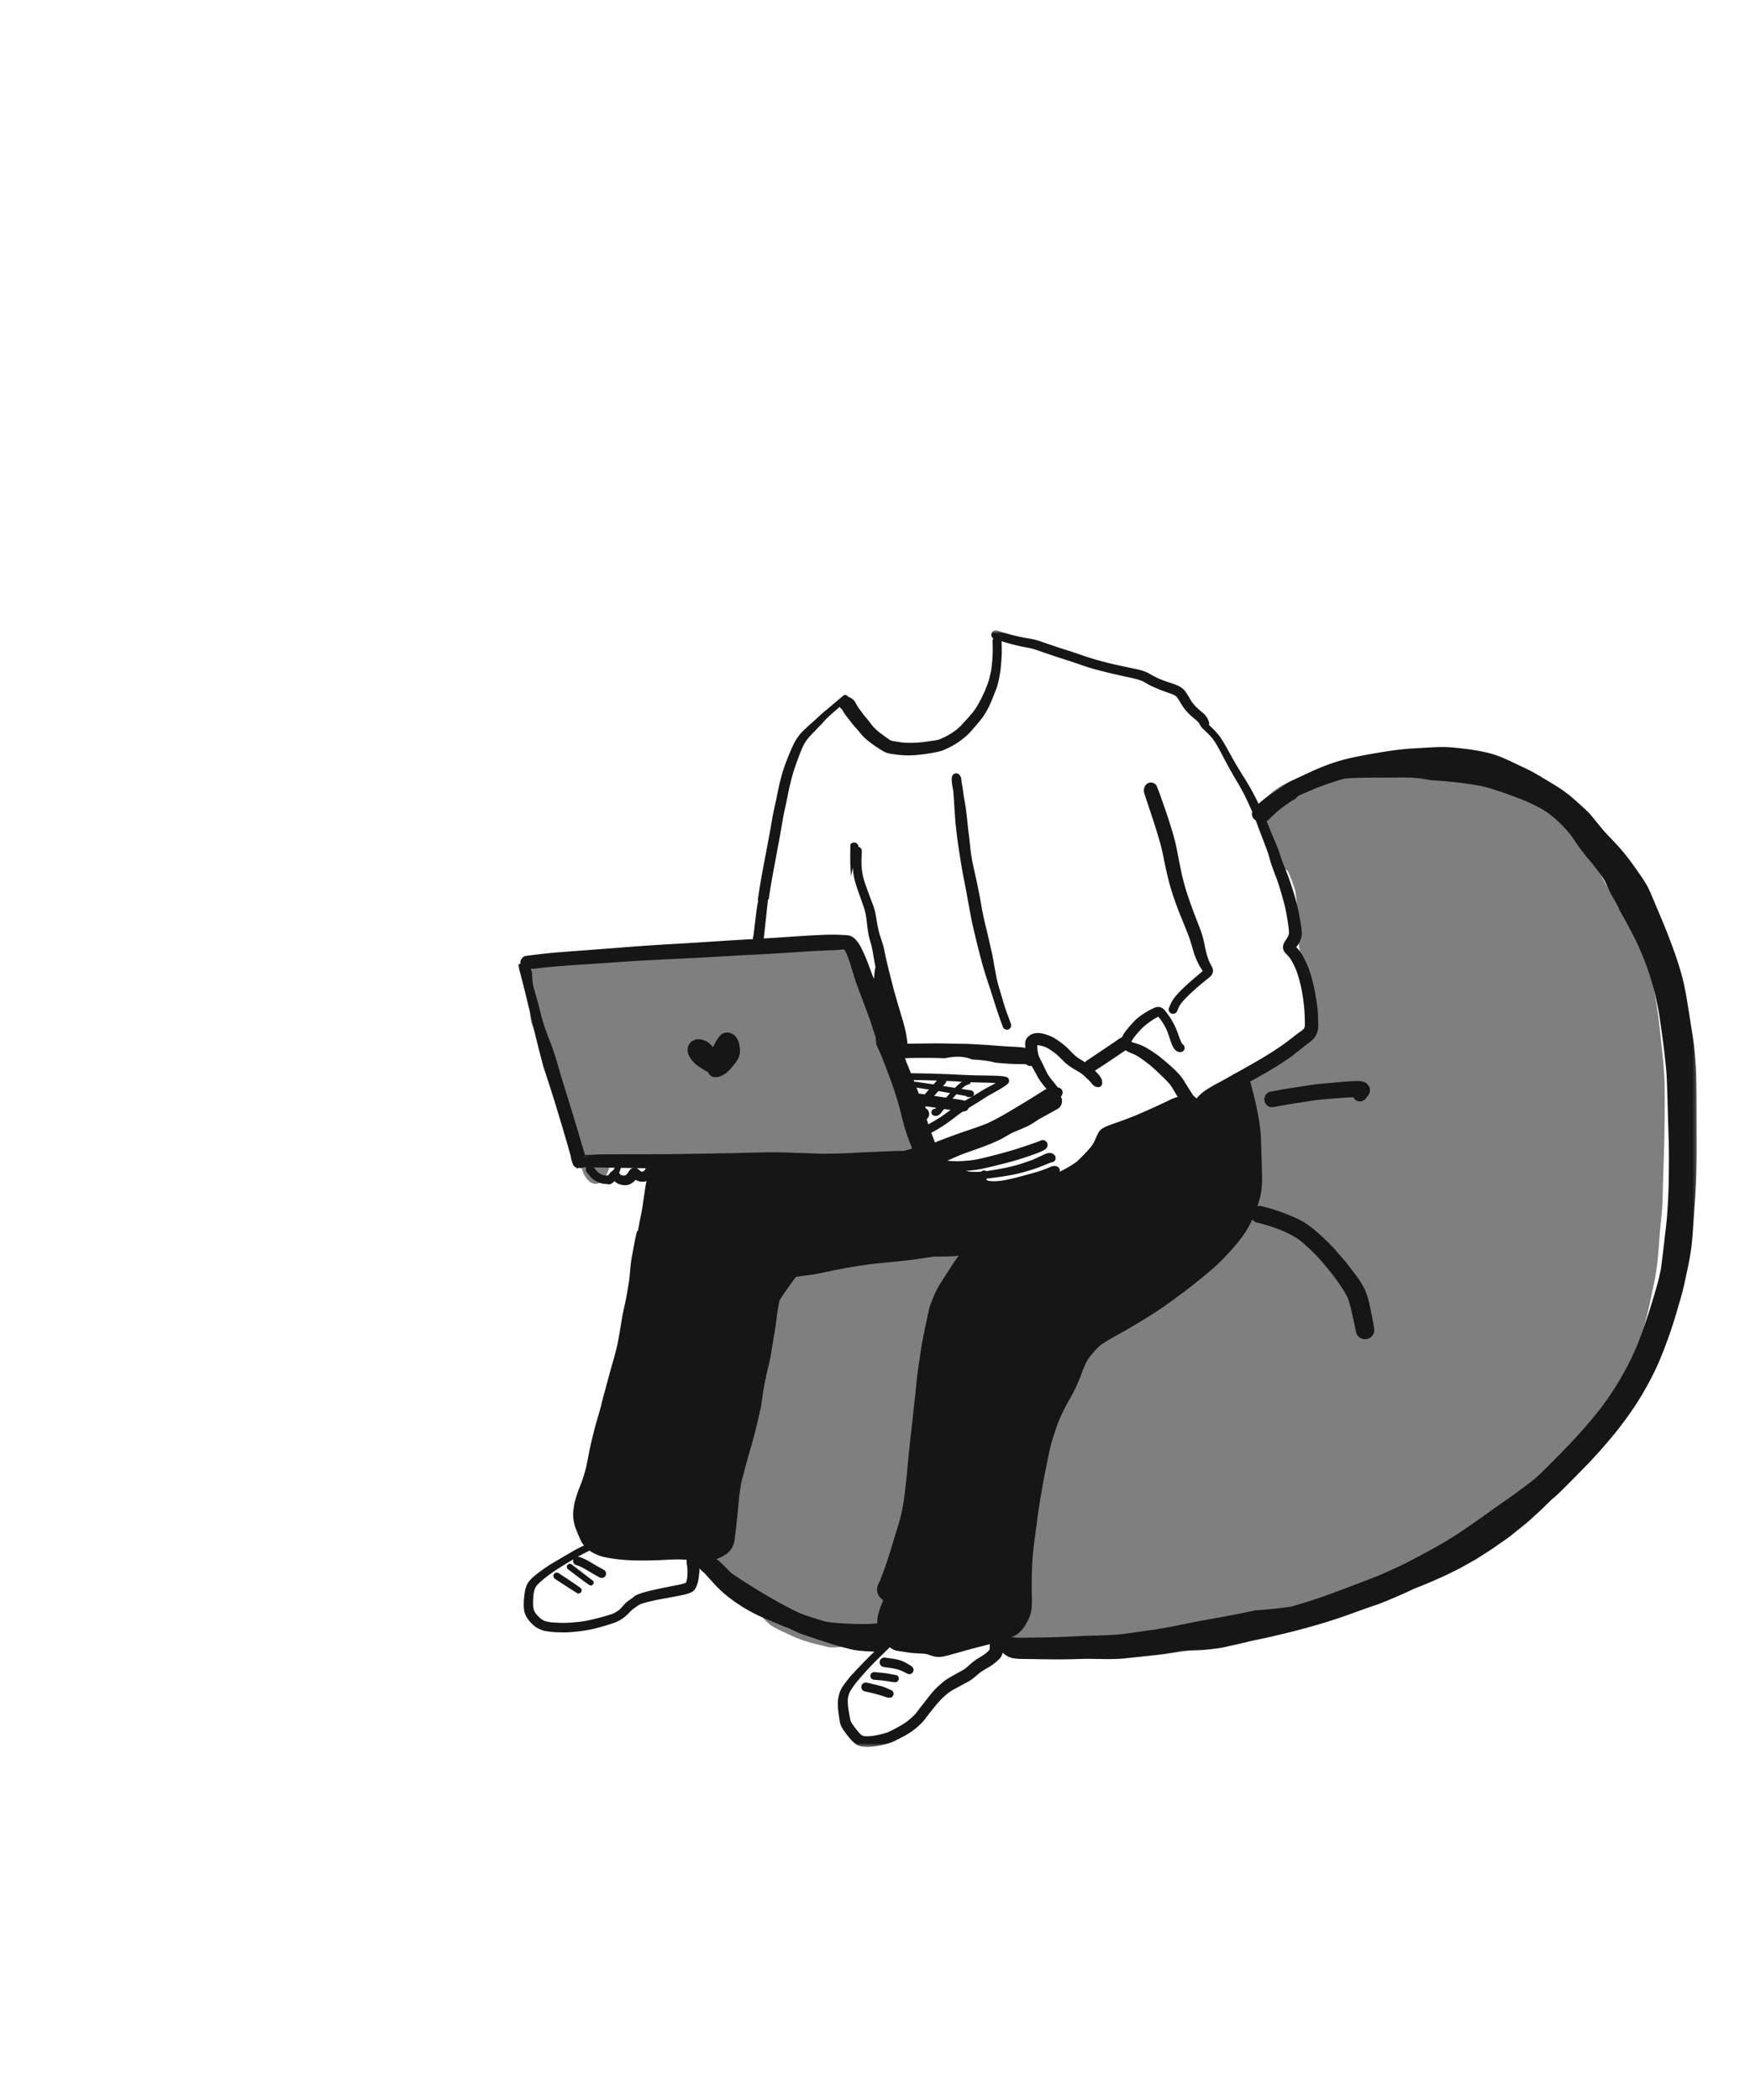 <svg width="500" height="600" xmlns="http://www.w3.org/2000/svg" xmlns:xlink="http://www.w3.org/1999/xlink"><defs><path id="a" d="M0 .556h336.778v319.05H.001z"/></defs><g fill="none" fill-rule="evenodd"><path d="M237.137 269.654c-1.083.17-2.208.228-3.272.347-1.667.187-3.337.327-5.006.463-.302-.241-.652-.391-1.054-.378-3.147.115-6.31.637-9.436 1.015-1.013.121-2.025.246-3.037.373-4.258.358-8.509.687-12.772.953-4.336.267-8.68.492-13.012.849-1.761.144-3.524.27-5.282.449l-.043-.089c-.373-.628-.913-.98-1.626-1.06-.888-.239-1.882-.086-2.786-.04-1.1.056-2.195.158-3.29.247-2.264.187-4.532.297-6.795.459-2.642.187-5.283.356-7.928.517-1.203.077-2.404.15-3.606.221-.811.047-1.622.102-2.429.18-.802.08-1.537.334-2.285.623-.798.31-1.337 1.814-1.63 2.413l-.458 1.766a12.712 12.712 0 0 0 0 4.06c.11.642.3 1.493.626 2.27a5.186 5.186 0 0 0-.398 1.67 13.168 13.168 0 0 0 0 4.233 9.913 9.913 0 0 0 .768 2.524l-.084-.167c2.48 6.552 5.763 12.775 8.966 19-.005.225-.012.45-.018.674-.06 2.14.276 4.315.67 6.416.426 2.252 1.003 4.473 1.576 6.69.42 1.608 1.002 3.171 1.622 4.713.281.699.58 1.387.918 2.056.118.477.258.949.42 1.417a6.572 6.572 0 0 0 2.23 3.257c3.41 2.023 5.38-3.213 5.735-5.682.751.026 1.506.026 2.256.026.485 0 .964 0 1.444.004 1.58.025 3.16.025 4.744.038 2.709.018 5.418-.008 8.131-.017 5.767-.02 11.537-.14 17.304-.14 6.133 0 12.264.077 18.396.132 5.632.05 11.262.004 16.893.106.717.017 1.435.06 2.153.08.936.035 1.864.129 2.72-.273.52.49 1.05.969 1.594 1.433 2.251 1.916 4.76 3.282 7.64 3.983a1.81 1.81 0 0 0 1.048-.08c1.266-.285 2.263-.718 2.951-1.945.994-1.78 1.542-3.1 1.848-5.164.56-3.753.043-7.42-1.313-10.94-.352-.92-.857-1.79-1.277-2.683-.918-1.936-1.648-3.932-2.336-5.957-.751-2.204-1.703-4.328-2.616-6.468-.84-1.975-1.597-3.987-2.446-5.962-.846-1.984-1.603-3.973-2.21-6.043-.338-1.33-.68-2.66-1.034-3.987-.382-1.436-.718-2.887-1.244-4.276-.986-2.594-2.358-5.03-3.636-7.496-.296-.657-.624-1.465-1.067-2.144-.909-1.863-1.975-3.85-3.747-4.845-.553-.31-1.203-.446-1.81-.608a.829.829 0 0 0-.2-.025c-.492 0-1.074.41-1.47.812M396.523 216.304h-.258c-4.522 0-9.134.613-14.098 1.873-2.303.586-4.555 1.4-6.85 2.251a90.28 90.28 0 0 0-5.771 2.357c-2.738 1.244-5.86 2.889-8.255 5.659a7.19 7.19 0 0 0-1.031 2.813c-.313 1.813-.164 3.706.409 5.19a4.1 4.1 0 0 0 1.136 1.826c.036.709.123 1.393.255 2.024.382 1.81.806 3.212 1.845 5.027.265.46.691.836 1.103 1.201.178.157.354.313.516.474.277.276.577.533.89.761.2.146.404.283.607.42.278.188.554.375.82.578.078.112.154.226.23.346a45.56 45.56 0 0 1 2.003 5.416c.18 1.05.298 2.13.395 3.059.055 1.22.077 2.44.098 3.661.016.929.031 1.856.064 2.784.078 2.564.34 5.226.798 8.138.365 2.3.847 4.992 1.648 7.54.16.521.335 1.036.508 1.552.222.663.446 1.325.642 1.997.068.275.132.55.183.827.01.77-.01 1.595-.06 2.52a235.19 235.19 0 0 1-.692 6.152c-.153 1.199-.334 2.486-.632 3.774l-.05.19-.048.188c-.232.83-.461 1.536-.701 2.16-.573.354-1.225.634-1.855.906-.272.117-.54.234-.798.353-.69.322-1.374.657-2.059.992a77.673 77.673 0 0 1-3.12 1.472 41.512 41.512 0 0 0-3.335 1.618 7.167 7.167 0 0 0-1.054.71 2.27 2.27 0 0 0-1.13-.325c-.43 0-.825.15-1.173.444-1.198 1.017-1.895 2.41-2.259 4.517-.334 1.915-.243 3.94.256 5.698l.06.225.046.174c.423 1.936.943 3.845 1.529 5.963.076 1.216.152 2.435.25 3.65l.083 1.112c.11 1.484.222 3.018.426 4.506l.156 1.129.18 1.313c.067.469.148.937.229 1.405l.081.468c.25 1.463.546 3 1.178 4.3-1.103 1.615-2.479 3.063-3.693 4.34l-1.113 1.121c-1.499 1.507-3.048 3.064-4.454 4.703a168.045 168.045 0 0 1-4.46 4.98c-3.495 3.36-7.588 6.648-12.163 9.77-1.88 1.285-3.826 2.534-5.706 3.741l-.805.518c-2.06 1.324-3.974 2.809-6.085 4.471-1.9 1.5-3.79 3.072-5.618 4.594l-.621.516-.336.279c-1.401 1.164-2.724 2.264-3.966 3.572-.95 1.005-1.819 2.045-2.773 3.204-1.677 2.03-3.43 4.25-4.897 6.727-1.103 1.86-1.88 3.412-2.447 4.88-.668 1.74-1.139 3.664-1.517 5.212-.548 2.221-.936 4.53-1.312 6.762l-.26 1.529c-.57 3.318-.8 6.735-1.022 10.039l-.056.846c-.313 3.488-.722 7.261-1.286 11.872-.557 4.53-1.146 8.964-2.234 13.38l-.02.085.03-.083-.01-.002.187-.645c-.518 1.947-.978 3.906-1.437 5.865l-.537 2.274c-.56 1.787-1.365 3.483-2.077 4.932l.118-.185a12.64 12.64 0 0 0-1.104 3.16c-.462 2.205-.246 4.846.579 7.064.296.804 1.052 2.316 2.004 2.894.448.271.994.45 1.669.548.12.018.243.024.368.024.104 0 .207-.004.31-.008l.3-.007c.766-.003 1.53-.041 2.296-.08.597-.03 1.194-.06 1.794-.072l.344-.004c.85 0 1.71.07 2.541.139a41.32 41.32 0 0 0 1.938.128c1.289.044 2.594.223 3.857.397a88.77 88.77 0 0 0 1.765.231l1.042.125c1.411.174 2.871.354 4.329.354l.346-.004c2.098-.042 4.229-.161 6.289-.277l1.881-.104.438-.024c2.6-.134 5.288-.273 7.92-.546 1.75-.18 3.525-.445 5.244-.702.895-.133 1.788-.266 2.68-.388 3.946-.541 7.854-1.574 11.633-2.573 1.622-.429 3.244-.857 4.874-1.25l1.239-.296c2.304-.551 4.688-1.12 6.995-1.811 2.883-.858 5.78-1.842 8.583-2.794l1.1-.374 2.809-.959a531.604 531.604 0 0 1 4.958-1.682c2.484-.821 4.949-1.81 7.334-2.766l1.032-.414c1.955-.78 3.917-1.65 5.817-2.49.79-.35 1.58-.7 2.37-1.043 2.355-1.029 4.785-1.997 7.135-2.933l1.141-.456c5.533-2.214 10.505-4.267 15.319-6.949a104.92 104.92 0 0 0 14.248-9.55c4.565-3.633 8.867-7.786 13.148-12.695 1.802-2.062 3.623-4.346 5.569-6.981 1.592-2.146 2.9-4.535 4.166-6.845l.12-.22c2.797-5.131 4.82-9.15 6.551-13.027 1.754-3.918 3.355-8.18 4.897-13.033 1.295-4.071 2.17-8.316 3.016-12.42l.454-2.19c.882-4.213 1.183-8.574 1.476-12.79l.095-1.373a202.4 202.4 0 0 1 .243-2.421c.227-2.212.463-4.497.526-6.74l.078-3.004c.047-1.834.094-3.669.16-5.505a576.67 576.67 0 0 0 .365-16.588c.017-2.317.027-5.367-.05-8.42-.102-3.603-.492-7.233-.838-10.435l-.23-2.159a305.04 305.04 0 0 0-.683-6.118c-.323-2.582-.802-5.182-1.267-7.698l-.037-.2a66.967 66.967 0 0 0-.836-3.972c-.331-1.322-.704-2.727-1.305-4.124-.166-.394-.35-.784-.53-1.174l-.272-.585c-.421-.91-.833-1.824-1.245-2.739a203.945 203.945 0 0 0-2.271-4.909l-.235-.486c-.652-1.349-1.325-2.745-2.157-4.024a252.169 252.169 0 0 1-2.408-3.75c-1.291-2.052-2.535-4.261-3.914-6.95-1.195-2.431-2.429-4.944-3.908-7.255-1.355-2.107-2.929-3.969-4.68-5.535-.44-.39-.885-.775-1.33-1.16-.66-.569-1.32-1.137-1.958-1.728a570.8 570.8 0 0 1-3.052-2.833c-1.334-1.243-2.877-2.236-4.368-3.196-1.488-.954-3.047-1.851-4.554-2.719-1.051-.604-2.102-1.208-3.136-1.836-2.62-1.585-5.568-2.81-9.561-3.975-3.055-.89-5.385-1.488-7.556-1.936-2.932-.608-5.61-.992-8.189-1.173-3.027-.212-6.014-.257-8.536-.272M252.995 356.357c-.782 0-1.49.024-2.167.076-1.168.085-2.357.345-3.506.596l-.348.075c-2.599.56-5.29.88-7.997.948-.811.02-1.627.023-2.443.029-2.428.014-4.937.028-7.351.463-1.755.316-2.369.98-3.484 2.185a7.908 7.908 0 0 0-.51.609c-.31.412-.587.855-.846 1.355l-.094.182c-.544 1.04-1.105 2.118-1.49 3.256-.588 1.72-1.002 3.492-1.446 5.463l-.385 1.703c-.681 2.988-1.384 6.08-1.814 9.151a94.842 94.842 0 0 0-.832 8.94l-.052 1.118a421 421 0 0 1-.157 3.366c-.101.81-.22 1.62-.338 2.428-.19 1.294-.386 2.632-.507 3.958-.038.415-.076.825-.11 1.231-.762.236-1.38.746-1.83 1.503-1.036 1.846-1.253 2.716-1.728 4.624l-.131.53c-.107.421-.205.837-.294 1.262-.213 1.039-.386 2.086-.56 3.131l-.188 1.124a157.98 157.98 0 0 1-.573 3.14c-.4 2.122-.817 4.315-1.04 6.514-.2 2.004-.353 3.96-.025 5.829-.377.863-.782 1.665-1.185 2.468l-.747 1.49c-1.023 2.08-1.977 4.24-2.899 6.33l-.175.398a13.318 13.318 0 0 0-.732 4.48c0 1.825.27 4.367 1.553 6.117.509.866 1.264 1.359 2.245 1.465.753 0 1.398-.36 1.972-1.1.375 1.148.87 2.127 1.493 2.99.113.155.235.304.357.454l.252.314a49.817 49.817 0 0 0 2.82 3.283c.932.998 2.164 2.31 3.448 3.602a8.44 8.44 0 0 0 1.756 1.34c1.14.667 2.362 1.229 3.545 1.773.437.203.873.403 1.306.61a35.805 35.805 0 0 0 4.897 1.89c1.209.374 2.464.676 3.679.97.289.07.531.134.775.198.877.23 1.783.47 2.704.484l.156.001c1.024 0 2.057-.141 3.055-.278l.396-.055c1.055-.142 2.113-.26 3.171-.377l.697-.077c.45-.052.89-.133 1.334-.213.596-.11 1.944-.476 2.49-.932.965-.816 1.607-1.733 2.109-2.52.216-.345.412-.698.607-1.054l.272-.5c.519-.95 1.055-1.93 1.356-2.98.382-1.32.737-2.74 1.147-4.604.162-.748.318-1.494.475-2.243.284-1.366.57-2.731.891-4.09l.073-.272c.46-1.735.938-3.53 1.337-5.315l.068-.306c.479-2.148.972-4.368 1.52-6.538l-.281 1.012a150.794 150.794 0 0 0 2.4-11.298c.585-3.339 1.01-6.754 1.42-10.057l.186-1.486c.128-1.023.264-2.044.4-3.067.424-3.164.862-6.435 1.023-9.681.045-.962.072-1.925.1-2.888.03-1.056.06-2.114.116-3.172.098-1.822.212-3.64.335-5.46.184-2.017.377-3.56.628-5.006l.17-1c.247-1.45.5-2.948.832-4.394.755-2.626 1.722-5.224 2.657-7.736l.485-1.306.405-1.087c.463-1.245.926-2.486 1.35-3.747l.302-.907c.4-1.21.814-2.46 1.353-3.648.161-.27.33-.533.51-.788.048-.012.1-.03.151-.051.675-.271 1.1-.877 1.26-1.796.1-.595.076-1.967-.436-2.597a.882.882 0 0 0-.67-.35h-.003c-.44 0-.814.312-1.16.631-.21.027-.425.04-.64.04-.83 0-1.675-.192-2.492-.38a27.939 27.939 0 0 0-.94-.202c-1.294-.253-2.636-.347-3.932-.438-.854-.061-1.707-.121-2.553-.224a45.59 45.59 0 0 1-2.197-.348 57.74 57.74 0 0 0-1.493-.251c-1.235-.186-2.506-.232-3.735-.277l-.118-.004a32.05 32.05 0 0 0-1.405-.03" fill="#7F7F7F"/><path d="M343.779 277.651a.765.765 0 0 1 .015.113l-.015-.113m-16.58-53.146c-.353.625-.489 1.372-.284 2.069.05.178.105.348.16.522.137.416.277.828.413 1.244.302.905.603 1.814.904 2.722.548 1.643 1.109 3.282 1.626 4.94a146.014 146.014 0 0 1 1.64 5.531c.446 1.653.743 3.35 1.1 5.024.39 1.835.782 3.669 1.265 5.482.255.944.527 1.878.811 2.811.276.927.604 1.835.922 2.749 1.223 3.468 2.743 6.823 4.017 10.271.599 1.618.956 3.317 1.533 4.94.336.946.743 1.86 1.193 2.755.183.36.39.704.607 1.045.164.26.357.52.524.786-.516.549-1.137 1.023-1.705 1.502a140.81 140.81 0 0 0-2.025 1.746 53.645 53.645 0 0 0-1.919 1.766c-.858.829-1.67 1.678-2.4 2.625-.36.471-.691.95-.954 1.486-.256.5-.46 1.027-.672 1.546-.123.296-.03.708.128.973a1.254 1.254 0 0 0 1.72.45c.31-.179.45-.434.582-.753l.05-.125c.156-.36.315-.72.489-1.067.225-.447.535-.846.836-1.236-.063.085-.132.17-.195.254 1.155-1.44 2.513-2.662 3.872-3.903a51.564 51.564 0 0 1 2.188-1.86c.381-.318.764-.636 1.15-.946.65-.527 1.376-.994 1.674-1.821a2.15 2.15 0 0 0-.009-1.402c-.115-.34-.31-.654-.48-.968a16.017 16.017 0 0 1-.497-1.019c-.601-1.475-.97-2.997-1.27-4.557a27.944 27.944 0 0 0-1.333-4.747c-.683-1.784-1.38-3.56-2.051-5.347-.662-1.77-1.261-3.559-1.856-5.35-.131-.387-.225-.786-.336-1.177-.127-.445-.267-.891-.377-1.341-.216-.854-.45-1.708-.632-2.57-.4-1.89-.773-3.783-1.139-5.681-.178-.935-.382-1.869-.577-2.803-.175-.82-.416-1.627-.633-2.434-.217-.827-.484-1.647-.739-2.466-.272-.867-.543-1.737-.824-2.6-.484-1.494-1.014-2.972-1.528-4.454-.234-.671-.472-1.342-.71-2.008-.258-.718-.507-1.43-.83-2.12-.002-.013-.005-.025-.006-.038-.14-.624-.705-1.142-1.308-1.308a1.868 1.868 0 0 0-.483-.063c-.656 0-1.305.34-1.631.925m-50.54 12.786l.023.187-.023-.187m-4.631-15.449c-.161.488-.119 1.032-.072 1.533.051.552.132 1.1.23 1.644.062.35.125.7.186 1.053.075 1.048.154 2.096.221 3.146.08 1.236.152 2.472.241 3.712.051.654.098 1.312.145 1.966.047.646.136 1.29.209 1.936.241 2.29.56 4.574.92 6.85.366 2.34.731 4.684 1.19 7.006.497 2.493.968 4.986 1.41 7.483.399 2.234.802 4.467 1.316 6.676 1.108 4.76 2.25 9.507 3.711 14.17.336 1.061.7 2.114 1.05 3.168.36 1.087.69 2.183 1.04 3.274.365 1.137.726 2.28 1.103 3.414.086.253.175.505.266.757l.032.1c.203.612.417 1.223.637 1.831.183.51.386 1.014.56 1.533.022.068.042.136.073.2a1.244 1.244 0 0 0 .862.862c.395.105.92.008 1.197-.319.162-.195.247-.297.318-.543a1.247 1.247 0 0 0-.016-.706c-.035-.102-.073-.203-.11-.305-.103-.272-.2-.548-.302-.82-.174-.492-.36-.985-.543-1.473a88.075 88.075 0 0 1-.847-2.395c-.182-.594-.357-1.192-.534-1.788-.319-1.078-.645-2.161-.96-3.244-.165-.56-.34-1.126-.48-1.695-.131-.552-.289-1.104-.394-1.66-.23-1.18-.438-2.365-.65-3.55a111.7 111.7 0 0 0-.319-1.762c-.102-.548-.191-1.1-.318-1.644-.54-2.28-1.019-4.578-1.588-6.854-.578-2.293-1.092-4.603-1.473-6.938a72.292 72.292 0 0 0-.617-3.321c-.232-1.116-.428-2.238-.675-3.35-.314-1.393-.633-2.787-.925-4.188-.145-.687-.298-1.37-.42-2.063-.121-.674-.221-1.347-.325-2.02-.255-2.115-.425-4.24-.733-6.35-.083-.714-.14-1.434-.221-2.149-.094-.862-.187-1.729-.293-2.586-.11-.905-.217-1.814-.374-2.714-.144-.844-.314-1.69-.437-2.543l.007.063c-.086-.653-.175-1.306-.27-1.957-.086-.583-.213-1.162-.302-1.745l-.06-.59c-.02-.23-.042-.51-.114-.735a2.634 2.634 0 0 0-.323-.659c-.242-.365-.607-.602-1.053-.602-.564 0-1.002.373-1.176.891M387.09 308.88a48.35 48.35 0 0 0-2.807.166c-2.14.178-4.281.37-6.416.57-.897.084-1.801.147-2.693.288-1.104.17-2.208.344-3.312.514-1.279.2-2.552.394-3.826.594-1.72.268-3.432.608-5.147.922-.548.097-1.065.565-1.342 1.032a2.256 2.256 0 0 0-.225 1.728 2.27 2.27 0 0 0 1.032 1.346c.557.323 1.117.336 1.733.225 2.417-.441 4.823-.866 7.253-1.24 1.58-.241 3.155-.483 4.733-.725 1.774-.158 3.544-.336 5.318-.468l3.142-.229c.523-.038 1.053-.051 1.576-.077l.576-.023a2.071 2.071 0 0 0 1.322 1.114c.954.262 2.015-.223 2.427-1.106.23-.22.45-.44.618-.728.408-.696.547-1.784.043-2.472a22.35 22.35 0 0 0-.463-.606c-.392-.387-.858-.544-1.368-.697a17.32 17.32 0 0 0-.969-.123 4.574 4.574 0 0 0-.475-.023c-.244 0-.491.014-.73.019M158.242 449.796c-.276.475-.093 1.04.348 1.33 2.08 1.359 4.154 2.722 6.264 4.03.412.258.976.093 1.214-.319a.876.876 0 0 0 .09-.684c-.064-.242-.213-.391-.408-.53-2.017-1.453-4.098-2.816-6.178-4.175a.84.84 0 0 0-.47-.139c-.341 0-.685.188-.86.487m4.348-2.95a.865.865 0 0 0-.522.399.88.88 0 0 0-.089.67c.067.239.212.379.403.524 1.988 1.507 3.962 3.036 6.026 4.441.364.246.892.068 1.1-.289a.81.81 0 0 0 .084-.62c-.063-.22-.195-.352-.373-.483-.637-.476-1.274-.956-1.902-1.44l.041.032a732.92 732.92 0 0 0-4.097-3.145.704.704 0 0 0-.424-.122.88.88 0 0 0-.247.033m83.548 34.814c-.179.655.216 1.415.896 1.576 1.231.293 2.48.548 3.702.888.532.144 1.05.323 1.572.492.268.085.53.179.794.264.344.114.705.153 1.057.195a1.156 1.156 0 0 0 1.112-.841 1.164 1.164 0 0 0-.806-1.414 4.52 4.52 0 0 1-.266-.092c-.937-.454-1.9-.854-2.915-1.105-1.184-.298-2.382-.573-3.571-.858a1.374 1.374 0 0 0-.317-.036c-.57 0-1.097.348-1.258.932m2.536-2.823c0 .289.118.568.323.777.22.216.475.293.777.319 1.085.095 2.167.18 3.248.316.38.054.757.125 1.134.193a16.08 16.08 0 0 0 1.618.186c.45.035.88-.339.993-.76a1.02 1.02 0 0 0-.1-.793c-.125-.209-.37-.441-.621-.476-.96-.14-1.903-.382-2.866-.518-1.13-.157-2.268-.242-3.406-.34a.84.84 0 0 0-.074-.003c-.565 0-1.026.562-1.026 1.099m3.327-5.064a1.356 1.356 0 0 0-.488 1.864c.156.272.484.578.81.624 1.041.154 2.095.268 3.126.472.463.09.922.208 1.372.357a14.457 14.457 0 0 1 2.348 1.078c.582.327 1.333.14 1.678-.441.348-.595.123-1.317-.443-1.678-1.12-.717-2.27-1.436-3.575-1.78-1.23-.322-2.518-.45-3.779-.636a2.83 2.83 0 0 0-.393-.034c-.225 0-.436.043-.656.174m-50.51-170.209c.01.011.018.023.026.034l.013.017-.039-.05m5.66-4.364l.03.012-.03-.012m-.124-.294l.036.046-.036-.046m-.769-3.451c-.497.334-.802.755-1.146 1.234-.467.65-.84 1.397-1.198 2.107a9.746 9.746 0 0 0-.193.401 17.13 17.13 0 0 0-.592-.668 5.309 5.309 0 0 0-2.017-1.321c-.43-.153-.85-.22-1.303-.263-.323-.03-.79-.047-1.076.072-.292.118-.586.242-.878.37-.441.258-.71.628-.982 1.048-.437.68-.5 1.685-.288 2.455.25.916.782 1.664 1.397 2.373 1.023 1.18 2.4 1.94 3.712 2.76.192.12.397.204.608.255a2.1 2.1 0 0 0 .194.446c.251.429.74.87 1.245.96.637.11 1.256.128 1.876-.102a6.786 6.786 0 0 0 1.236-.59 8.782 8.782 0 0 0 1.762-1.482c.42-.467.82-.951 1.207-1.449.437-.56.849-1.087 1.146-1.736.37-.815.556-1.682.438-2.582-.069-.523-.136-1.04-.238-1.559-.076-.403-.26-.853-.442-1.214-.17-.336-.4-.62-.637-.918-.195-.25-.497-.416-.752-.597-.403-.29-1.074-.46-1.567-.46-.53 0-1.078.162-1.512.46" fill="#161616"/><g transform="translate(148 179.532)"><mask id="b" fill="#fff"><use xlink:href="#a"/></mask><path d="M120.265 293.881a5.92 5.92 0 0 0 1.102-.106c.915-.17 1.856-.425 2.655-.654l.4-.106 1.082-.301 1.07-.302.304-.086c1.384-.39 2.926-.825 4.465-1.21l.441-.11.612-.152.495-.127c.662-.17 1.322-.339 1.98-.515a2.756 2.756 0 0 0-.081.579l-.008.127c-.017.306-.035.612-.064.917a9.44 9.44 0 0 1-1.122 1.072c-.394.292-.805.563-1.226.822l-.377.23c-.4.238-.8.48-1.186.747-.706.493-1.373 1.067-2.052 1.661a34.1 34.1 0 0 1-1.031.884c-.469.329-.97.597-1.442.84-.425.22-.841.458-1.258.7l-.394.23-.501.288c-.973.552-2.075 1.179-2.992 1.997l-.501.442-.179.157a47.9 47.9 0 0 0-.726.65c-.38.356-.763.761-1.24 1.313-.853 1.002-1.638 2.029-2.371 2.994l-.488.603c-.268.327-.535.654-.79.994-.195.25-.382.506-.569.76l-.45.612c-.77.92-1.646 1.66-2.711 2.529-.73.527-1.546 1.027-2.564 1.574-1.016.554-1.937 1.049-2.912 1.482-.577.216-1.19.365-1.782.508l-.467.12c-.68.162-1.394.299-2.122.408a14.34 14.34 0 0 1-1.523.092c-.229 0-.462-.009-.696-.026a4.2 4.2 0 0 1-.63-.156 8.284 8.284 0 0 1-.362-.232c-.48-.414-.89-.927-1.288-1.423l-.281-.355c-.527-.683-1.026-1.33-1.371-2.023-.195-.549-.296-1.132-.395-1.699l-.079-.455c-.102-.59-.204-1.18-.293-1.776-.09-.834-.169-1.82-.077-2.786a8.49 8.49 0 0 1 .416-1.472c.488-.999 1.178-1.918 1.846-2.808.702-.88 1.363-1.63 2.034-2.385l.36-.412a72.168 72.168 0 0 1 2.34-2.522c1.414-1.44 2.858-2.85 4.3-4.255l.68-.666c.097.105.237.213.377.315.408.297.85.472 1.269.625.264.096.58.135.881.167l.313.042c.37.051.735.106 1.105.166.61.101 1.138.186 1.665.255.804.105 1.622.153 2.531.2a34.34 34.34 0 0 1 1.95.136c.539.095 1.054.268 1.508.418l.37.124c.281.09.442.14.609.18.203.046.378.071.59.1.298.043.575.06.851.06zM23.923 271.31c.447 0 .846-.225 1.069-.602.166-.284.208-.637.114-.97a1.159 1.159 0 0 0-.56-.723 84.103 84.103 0 0 1-2.551-1.448l-.546-.32-.775-.453-.138-.08a19.029 19.029 0 0 0-1.48-.796c-.55-.258-1.145-.515-1.756-.653a1.529 1.529 0 0 0-.24-.03l.271-.136.098-.056c.275-.158.554-.301.833-.445l.195-.103.262-.132.256-.128c.488-.25.98-.497 1.477-.742.32.254.677.48 1.053.67 1.049.535 1.92.88 2.74 1.084.943.232 1.913.394 2.821.535 2.444.37 5.09.544 8.33.544 1.439 0 2.88-.03 4.314-.072a102 102 0 0 0 2.319-.107c1.176-.065 2.43-.127 3.612-.127.905 0 1.658.033 2.37.102l.187.013c-.047.511.02 1.088.096 1.633.034.238.06.434.08.63.097.88.085 1.849-.038 2.96a8.866 8.866 0 0 1-.339 1.314c-.87.356-1.797.534-2.694.708-.368.067-.644.118-.92.178l-1.699.344-.5.102c-.643.13-1.264.255-1.887.386a79.53 79.53 0 0 0-4.132.981c-.477.122-.951.296-1.409.463l-.332.128c-.443.157-.793.33-1.073.527-.155.106-.3.225-.446.346l-.298.254a32.33 32.33 0 0 1-.526.373c-.55.38-1.119.773-1.59 1.28l-.217.242-.14.156-.17.192c-.299.35-.672.788-1.094 1.145a10.32 10.32 0 0 1-1.65.997 21.16 21.16 0 0 1-1.58.52l-.57.176a41.06 41.06 0 0 1-2.37.636l-.192.055c-.892.221-1.779.438-2.674.624-.527.115-1.064.192-1.595.268l-.18.026-.232.03-.375.05c-1.334.132-2.757.263-4.177.293h-.144l-.136.004c-.412 0-.828-.017-1.24-.035l-.194-.012-.345-.013a34.453 34.453 0 0 1-2.025-.148c-.534-.084-1.105-.19-1.658-.385a7.623 7.623 0 0 1-1.063-.64c-.428-.356-.84-.782-1.335-1.38a5.38 5.38 0 0 1-.53-.863 6.755 6.755 0 0 1-.22-.855c-.123-1.14-.097-2.365.085-3.975a8.32 8.32 0 0 1 .394-1.586c.11-.228.242-.435.386-.639.903-1.094 2.053-1.985 3.166-2.847l.22-.17c1.837-1.371 3.79-2.584 5.456-3.591a360.24 360.24 0 0 1 1.766-1.053.366.366 0 0 0-.08.166c-.086.317-.032.685.149.983.167.279.42.468.714.533.34.078.66.2.958.318.881.389 1.724.894 2.539 1.386l.695.414c.815.476 1.63.94 2.463 1.39.194.103.411.156.627.156zm38.085-11.994a68.26 68.26 0 0 0 .384-3.102l.09-.9c.067-.727.135-1.449.22-2.175.106-.93.196-1.863.28-2.798.097-1.061.195-2.119.324-3.177.127-.87.254-1.731.399-2.593.11-.661.296-1.346.462-1.935.077-.273.153-.545.221-.817.551-2.143 1.056-4.079 1.639-6.058a149.042 149.042 0 0 0 1.643-5.934c.523-2.08 1.024-4.165 1.504-6.255.287-1.27.468-2.59.628-3.755.117-.846.217-1.559.336-2.263.322-1.94.742-3.973 1.286-6.216.238-.985.459-1.97.663-2.963.136-.664.246-1.331.352-1.997l.047-.28.14-.884.335-2.013.082-.501c.186-1.12.368-2.242.55-3.368.108-.646.185-1.296.26-1.947l.026-.214.021-.196.106-.942c.193-1.193.43-2.604.714-4.012l.312-.497c.53-.828.96-1.503 1.432-2.157.963-1.35 1.927-2.7 2.903-4.042a91.78 91.78 0 0 1 2.215-.34c1.917-.254 3.286-.443 4.78-.747.702-.145 1.399-.29 2.099-.438a161.908 161.908 0 0 1 12.255-2.14c1.638-.187 3.29-.353 4.942-.514 2.762-.272 5.062-.504 7.406-.81a226.8 226.8 0 0 0 5.602-.838c.898-.003 1.8-.017 2.7-.031l.674-.011.68-.009a46.688 46.688 0 0 0 3.207-.174c-.311.37-.592.76-.852 1.125-.78 1.102-1.542 2.3-2.214 3.355l-.065.102c-.353.557-.71 1.117-1.075 1.673l-.34.523a36.92 36.92 0 0 0-1.197 1.916 22.584 22.584 0 0 0-1.186 2.375 51.724 51.724 0 0 0-1.295 3.274c-.164.463-.268.946-.368 1.411l-.129.59c-.12.523-.234 1.05-.345 1.577a459.934 459.934 0 0 0-1.294 6.356c-.282 1.444-.498 2.933-.688 4.246l-.018.111-.03.211-.216 1.467c-.308 1.999-.59 4.207-.862 6.748-.05.484-.097.969-.14 1.453a68.54 68.54 0 0 1-.157 1.626 330.31 330.31 0 0 0-.246 2.23l-.124 1.12c-.19 1.776-.386 3.513-.582 5.244a755.94 755.94 0 0 0-.823 7.517c-.195 1.906-.37 3.822-.54 5.737l-.067.747a191.613 191.613 0 0 1-.553 4.926l-.093.795-.016.113c-.244 1.691-.545 3.79-1.037 5.752-.38 1.526-.863 3.078-1.286 4.447l-.055.178-.404 1.291-.442 1.465-.182.607a150.684 150.684 0 0 1-1.261 4.073c-.545 1.655-1.146 3.428-1.847 5.18-.111.28-.217.564-.31.854a1.8 1.8 0 0 0-.069.286c-.458.737-.76 1.447-.892 2.106-.196.953.14 2.069.852 2.841.17.183.358.35.55.515.113.093.22.191.325.293l-.07.136c-.293.701-.56 1.351-.807 2.009-.135.374-.243.762-.352 1.146l-.115.418c-.282.997-.4 1.936-.361 2.874l-.797.031-.561.048-.132.012-.126.01c-.305.027-.606.053-.904.053l-.625.004c-.471.005-.943.005-1.414.005-.632 0-1.26-.005-1.889-.026-2.958-.106-5.177-.257-7.193-.487-.446-.069-.895-.14-1.34-.221l-2.399-.744-.157-.05-.136-.043c-1.362-.424-2.907-.907-4.36-1.49-2.06-.92-4.05-1.998-5.754-2.934a189.711 189.711 0 0 1-6.198-3.588 175.805 175.805 0 0 1-7.77-5.01l-1.417-1.438a56.605 56.605 0 0 0-1.742-1.681l-.14-.133-.14-.132-.659-.616.37-.122.383-.174a11.5 11.5 0 0 0 1.378-.718c.366-.23.706-.475 1.041-.748.417-.338.735-.762 1.017-1.136.2-.256.332-.61.439-.895l.054-.14c.137-.332.241-.694.328-1.14.08-.39.132-.794.179-1.19l.046-.352-.023.049zm-43.293-108.33l.02-.088.524-.08h1.087c-.54.03-1.08.093-1.619.157l-.012.01zm103.279-28.165h.002c.203-.043.407-.081.61-.12 1.131-.21 2.13-.314 3.057-.314 1.468 0 2.794.256 4.054.781 2.195.125 4.525.322 6.712.917l.7.06c1.413.12 2.878.245 4.321.31.6.027 1.2.034 1.8.041.631.007 1.262.015 1.89.045a7.2 7.2 0 0 1 .304.205c.257.187.582.287.939.287a2 2 0 0 0 .34-.03c.518.878.99 1.693 1.432 2.521l.131.259c.17.332.34.663.545.97.271.411.556.807.857 1.206.43.569.889 1.134 1.347 1.686a2.06 2.06 0 0 0-.677.282 299.426 299.426 0 0 1-8.684 5.345c-2.685 1.602-5.122 3.026-7.748 4.22a127.41 127.41 0 0 1-5.575 1.992c-2.011.673-4.02 1.412-5.72 2.047-1.185.441-2.357.895-3.52 1.376-.333-1.037-.755-2.129-1.354-3.531a13.87 13.87 0 0 1-.149-.383 91.842 91.842 0 0 1-.55-1.812c-.215-.724-.422-1.449-.63-2.175-.253-.89-.506-1.78-.772-2.666-.392-1.302-.879-2.72-1.534-4.463a117.37 117.37 0 0 0-1.35-3.483 193.657 193.657 0 0 0-1.575-3.902c-.214-.56-.421-1.122-.629-1.686a43.36 43.36 0 0 0 1.182-.027 122.58 122.58 0 0 1 4.023-.062c1.878 0 3.854.034 6.22.104zm2.405 28.494l.1-.045 1.681-.717.137-.054.14-.056.434-.166.436-.165c.28-.107.564-.212.845-.315l1.053-.371c.733-.258 1.464-.515 2.19-.787a71.439 71.439 0 0 0 3.454-1.305 63.44 63.44 0 0 0 2.573-1.12c.521-.24 1.032-.537 1.525-.824l.408-.234c.519-.293 1.032-.59 1.546-.892.14-.067.275-.136.416-.207l.525-.218c1.106-.451 2.255-.918 3.348-1.426 1.362-.63 2.622-1.472 3.696-2.213a280.56 280.56 0 0 0 5.28-2.913 2.453 2.453 0 0 0 1.163-1.534 2.581 2.581 0 0 0-.232-1.912 2.67 2.67 0 0 0 .29-.504 1.42 1.42 0 0 0 .195-.727c0-.376-.155-.75-.427-1.026a1.407 1.407 0 0 0-.985-.415 1.3 1.3 0 0 0-.247-.396 96.575 96.575 0 0 1-1.842-2.284c-.308-.43-.657-.917-.921-1.412a60.085 60.085 0 0 1-.691-1.435l-.157-.331a54.837 54.837 0 0 0-.451-.914l-.196-.395a43.847 43.847 0 0 1-.852-1.745c-.214-.573-.322-1.194-.4-1.724a8.753 8.753 0 0 1-.062-1.43l.205.006c.08 0 .161.004.242.008.62.107 1.267.29 1.98.56 1.027.495 1.967 1.195 2.795 1.812.578.472 1.135.99 1.753 1.634l.118.123.15.15c.19.195.382.39.577.58.34.328.717.613 1.14.924l.118.089c.595.448 1.243.827 1.868 1.195.583.334 1.224.708 1.81 1.123.394.323.767.674 1.142 1.025l.084.078.152.141c.446.411.913.854 1.304 1.336.187.247.34.447.523.621.358.346.881.559 1.434.585.688 0 1.131-.596 1.15-1.15a4.337 4.337 0 0 0-.09-.88 1.291 1.291 0 0 0-.133-.348l-.101-.215a1.316 1.316 0 0 0-.159-.265c-.29-.44-.6-.83-.973-1.224l-.624-.633a237.597 237.597 0 0 0 4.779-3.151l.726-.484.485-.328.967-.654 1.092-.739.217-.152.101-.073.119-.082.285-.193c.08.084.203.17.354.254.49.286 1.035.5 1.516.69l.213.088c.774.344 1.51.76 2.249 1.273a88.5 88.5 0 0 1 2.161 1.6l.178.132c.944.769 1.86 1.625 2.745 2.452l.265.249c1.06.991 2.172 2.053 3.09 3.187.424.594.808 1.238 1.197 1.901l.086.14c.212.366.424.727.64 1.08l.073.119.114.187c-.862.2-1.698.598-2.506.982a220.733 220.733 0 0 1-3.269 1.54c-1.94.901-3.944 1.772-5.711 2.54l-.33.145a141.83 141.83 0 0 1-3.657 1.417c-.53.196-1.066.387-1.6.574a83.01 83.01 0 0 0-1.81.654l-.377.14c-.694.251-1.479.535-2.164.965a4.47 4.47 0 0 0-.8.643c-.244.248-.404.574-.533.835-.187.37-.33.67-.471.977l-.242.548c-.136.31-.272.62-.425.925-.255.504-.58.966-.802 1.269a31.052 31.052 0 0 1-2.058 2.287l-.527.536c-.457.467-1.083 1.11-1.736 1.654-1.338.963-2.851 1.843-4.762 2.768.157-.276.138-.612-.04-.934a1.282 1.282 0 0 0-.802-.65 2.535 2.535 0 0 0-.618-.082c-.288 0-.579.053-.862.157-.268.098-.523.213-.782.332l-.332.149c-1.954.789-3.941 1.343-5.65 1.8l-.989.267c-2.173.589-4.352 1.18-6.572 1.5-.855.102-1.528.147-2.182.147-.348 0-.696-.013-1.04-.045a4.962 4.962 0 0 1-.846-.225l-.19-.106.07-.156.085-.247c.228-.01.483-.04.737-.07l.256-.025.645-.076a66.352 66.352 0 0 0 1.937-.255l.518-.08.319-.052c1.08-.17 2.11-.333 3.134-.535 1.386-.281 2.738-.66 3.877-.993l.213-.06c1.045-.313 2.108-.63 3.126-1.015 1.109-.425 2.209-.871 3.3-1.33l.119-.047.18-.08h.02c.394 0 .712-.133.942-.372.218-.222.325-.503.313-.815-.014-.42-.127-.717-.368-.962-.263-.263-.553-.376-.804-.454a7.187 7.187 0 0 0-.583-.071 9.405 9.405 0 0 0-.512.064c-.259.047-.5.15-.733.252-.451.19-.812.363-1.177.543l-.101.045a109.4 109.4 0 0 1-2.158.99c-1.04.394-2.131.76-3.163 1.104l-.221.076c-1.13.373-2.32.67-3.439.938-2.374.545-4.873.933-6.546 1.176a.803.803 0 0 0-.31-.143.959.959 0 0 0-.305-.048 1.15 1.15 0 0 0-.582.159 1.296 1.296 0 0 0-.236.189c-.54.035-1.101.06-1.666.06-.656 0-1.227-.033-1.743-.097a6.797 6.797 0 0 1-.993-.23c.934-.019 1.973-.123 3.176-.3 1.295-.205 2.531-.489 3.899-.813.896-.212 1.787-.432 2.679-.657l1.091-.268a88.681 88.681 0 0 0 7.123-2.12c.75-.255 1.499-.518 2.242-.803.446-.165.887-.34 1.321-.535l.136-.06c.128-.054.251-.11.375-.173.308-.16.602-.37.902-.64.448-.404.544-1.15.219-1.698a1.395 1.395 0 0 0-.835-.642 1.068 1.068 0 0 0-.347-.052c-.232 0-.473.064-.73.193l-.124.072a159.618 159.618 0 0 1-6.954 2.373c-2.534.788-5.238 1.478-7.41 2.034l-.25.068a56.65 56.65 0 0 1-2.217.531l-.428.098c-.284.062-.513.112-.742.152l-.642.102-.641.107c-1.188.146-2.306.24-3.414.287a27.48 27.48 0 0 1-3.765-.13c.416-.139.824-.33 1.228-.52l.538-.25h-.004l.013-.005.002-.012.004.01zm-105.243-.863c-.172-.541-.346-1.086-.512-1.63-.325-1.086-.642-2.17-.96-3.253l-.317-1.08a934.208 934.208 0 0 0-2.358-7.808l-.309-1.016c-.37-1.223-.753-2.442-1.137-3.663-.57-1.819-1.141-3.638-1.67-5.466l-.327-1.138c-.495-1.731-1.007-3.52-1.626-5.246-.33-.92-.68-1.832-1.032-2.743-.458-1.196-.933-2.431-1.35-3.668-.578-1.72-1.03-3.514-1.464-5.249l-.273-1.083a84.71 84.71 0 0 0-.84-3.02l-.21-.727c-.209-.71-.425-1.446-.56-2.188a54.897 54.897 0 0 1-.192-2.61l-.024-.409a3.134 3.134 0 0 0-.269-1.1c5.323-.688 10.598-1.052 16.446-1.423 2.103-.133 4.206-.28 6.308-.425 3.293-.23 6.698-.468 10.05-.645 2.444-.128 4.889-.249 7.333-.37 2.987-.146 5.973-.293 8.96-.454 2.054-.11 4.108-.228 6.161-.346 3.255-.185 6.509-.372 9.764-.529 3.102-.147 6.254-.354 9.302-.554l3.34-.219c2.152-.136 4.305-.254 6.458-.348l1.544-.067 1.543-.069c.3-.015.6-.042.9-.068.45-.04.9-.08 1.347-.08.354.46.572.933.75 1.335.372.943.76 1.956 1.069 2.967.186.594.363 1.192.54 1.788.17.579.342 1.156.522 1.733.485 1.56 1.076 3.113 1.647 4.615l.56 1.483.786 2.11c.498 1.336.996 2.672 1.483 4.013.299.829.562 1.67.825 2.512l.322 1.021c.16.502.326.998.505 1.49.054.576.105 1.153.148 1.726l.012.159.013.155c.206.463.416.92.625 1.375.21.457.418.914.625 1.372 1.918 4.793 3.911 9.916 5.34 15.206.212.778.41 1.557.608 2.338.395 1.554.804 3.161 1.304 4.72.302.945.661 1.89 1.008 2.803.245.649.491 1.295.72 1.949-.7.223-1.487.45-2.395.678-1.034.003-2.07.016-3.107.051-1.834.058-3.66.14-5.495.24-.679.018-1.358.04-2.042.069-1.568.076-3.134.156-4.7.254l-.92.032-.894.028a143 143 0 0 1-5.232.118c-.635 0-1.271-.008-1.906-.024a167.5 167.5 0 0 1-1.953-.07l-1.58-.058-1.517-.044a267.27 267.27 0 0 1-2.007-.062c-1.82-.07-3.97-.145-6.122-.145l-.98.005c-2.496.03-4.99.089-7.486.153l-1.27.037c-.704.022-1.409.043-2.114.056l-1.482.023c-.66.009-1.32.019-1.979.033-2.51.059-5.02.092-7.529.127-.942.012-1.886.03-2.828.048-1.346.024-2.692.049-4.039.057-2.668.016-5.334.018-8.003.02-2.076.002-4.153.004-6.23.01l-1.253.007c-1.236.005-2.473.011-3.708.023-.636.005-1.272.036-1.905.068l-.625.031c-.4.017-.8.028-1.198.042-.183.01-.361.013-.544.013l-.198.002-.197.002zm192.112 14.617c.062-.145.111-.304.159-.46l.127-.414c.27-.895.551-1.83.704-2.754a24.61 24.61 0 0 0 .323-3.741c.013-1.57-.037-3.181-.08-4.605l-.013-.412-.055-1.652-.013-.574c-.025-.967-.05-1.923-.089-2.878l-.029-.858c-.03-.951-.064-1.88-.154-2.778-.121-1.229-.268-2.556-.514-3.941-.229-1.27-.48-2.535-.752-3.793-.506-2.36-1.158-4.798-1.68-6.757a115.43 115.43 0 0 0 5.298-2.973l.37-.22c1.32-.79 2.495-1.494 3.644-2.26a86.844 86.844 0 0 0 2.123-1.444c.556-.39 1.091-.82 1.626-1.25l.352-.279a160.37 160.37 0 0 0 2.158-1.712l.54-.432.254-.19c.442-.329.885-.655 1.301-1.016 1.145-.997 1.777-2.492 1.782-4.208 0-.565-.02-1.134-.043-1.7l-.025-.683c-.026-.777-.05-1.568-.136-2.32-.17-1.585-.45-3.174-.72-4.711l-.044-.245c-.268-1.49-.612-2.922-1.151-4.79-.44-1.51-1.052-3.018-1.874-4.61-.361-.696-.72-1.371-1.164-1.977a13.12 13.12 0 0 0-.943-1.168l-.103-.107-.102-.106c.09-.064.183-.175.299-.343a6.39 6.39 0 0 0 .553-.876c.216-.428.4-.876.56-1.369.17-.532.223-1.153.163-1.957-.072-.905-.224-1.842-.379-2.72l-.076-.428a69.959 69.959 0 0 0-.344-1.906c-.669-3.454-1.747-6.797-2.611-9.323-.306-.893-.683-1.9-1.223-3.266l-.183-.45-.056-.131c-.375-.917-.753-1.845-1.044-2.786l-.042-.127c-.31-.955-.66-2.038-1.088-3.062-.36-.87-.73-1.742-1.1-2.612l-.207-.493-.069-.16c-.378-.918-.747-1.827-1.116-2.74l-.502-1.24c.157-.05.325-.168.494-.332.646-.624 1.3-1.236 1.962-1.847l.412-.387c.307-.287.64-.548.972-.811l.462-.356.557-.407c1.108-.815 2.256-1.656 3.514-2.3a2.41 2.41 0 0 1 .385-.47c.107-.093.215-.182.335-.27l.152-.112c1.2-.549 2.438-1.07 3.648-1.578l.232-.098.19-.085.65-.272c3.188-1.25 5.823-2.141 8.297-2.805 1.98-.176 4.056-.264 6.528-.277 2.497-.016 5.006-.02 7.503-.025l1.457-.008 1.384-.005c1.352 0 2.803.025 4.254.21 1.353.162 2.493.338 3.591.555 2.62.158 5.177.377 7.602.65l.8.097c2.818.37 5.735.752 8.48 1.579 2.925.885 5.97 1.965 9.873 3.504 2.564 1.137 4.86 2.205 6.992 3.769 1.39 1.098 2.563 2.13 3.587 3.159.92.923 1.82 1.949 2.831 3.23.532.793 1.067 1.592 1.619 2.381.56.81 1.174 1.603 1.766 2.37l.136.175.429.551c.331.434.683.85 1.036 1.267.255.305.51.61.76.92.547.68 1.091 1.364 1.63 2.048.601.8 1.186 1.589 1.723 2.436.4.62.706 1.318 1.001 1.994.176.404.316.722.46 1.032.429.917.94 1.802 1.435 2.657l.09.156c.513.896 1.015 1.775 1.435 2.674.067.17.13.348.19.522a99.401 99.401 0 0 1 2.392 4.286l.187.357c.948 1.787 2.127 4.012 3.1 6.245.875 2.011 1.986 4.664 2.827 7.341.677 2.148 1.44 4.693 1.974 7.278l.183.866c.205.947.44 2.046.608 3.116.203 1.342.403 2.679.594 4.022.419 2.988.711 5.148.963 7.342l.03.284c.267 2.348.544 4.775.638 7.21.118 3.023.208 6.047.292 9.074.06 2.192.12 4.362.196 6.531.152 4.455.157 9.21.017 14.96-.056 2.242-.177 4.681-.378 7.677-.13 1.96-.37 3.953-.581 5.712l-.116.964-.046.441-.055.484a440.423 440.423 0 0 1-.901 7.414l-.127.947-.03.13-.033.148c-.073.323-.14.65-.209.976-.178.839-.336 1.583-.535 2.303-.36 1.306-.741 2.607-1.123 3.907-1.593 5.423-3.207 10.163-4.935 14.5a95.187 95.187 0 0 1-2.06 4.475c-.798 1.617-1.695 3.213-2.467 4.56-1.536 2.688-3.355 5.432-5.723 8.638a148.725 148.725 0 0 1-9.63 11.052 335.112 335.112 0 0 1-4.007 4.078l-.949.953-.403.408c-.807.812-1.618 1.622-2.442 2.415-.883.854-1.823 1.617-2.708 2.315a188.174 188.174 0 0 1-7.057 5.158 358.556 358.556 0 0 0-4.341 3.07c-1.07.769-2.14 1.534-3.219 2.29l-.284.198c-2.316 1.629-5.096 3.58-7.833 5.275a131.295 131.295 0 0 1-7.674 4.373l-1.571.842-.107.055c-1.421.764-3.033 1.632-4.627 2.39a219.07 219.07 0 0 1-6.54 2.967c-2.018.831-4.121 1.62-5.978 2.316l-2.085.79c-2.748 1.043-5.863 2.224-8.972 3.299-2.89.988-5.668 1.814-8.048 2.51-2.213.332-4.478.6-6.92.82-1.124.1-2.245.177-3.37.24l-1.322.294c-3.18.693-6.345 1.275-9.857 1.911l-.234.043c-1.809.326-3.613.653-5.418 1-1.159.223-2.323.455-3.482.689-2.82.575-5.575 1.123-8.292 1.537l.864-.047c-1.67.154-3.368.4-5.01.637-1.015.15-2.024.294-3.04.439l-1.834.254c-2.215.252-4.458.347-6.95.436-.726.026-1.456.039-2.187.051l-1.367.03a75.15 75.15 0 0 0-2.59.123l-.277.013-.947.059c-4.098.233-8.475.288-11.992.332l-2.105.029h-.213a29.48 29.48 0 0 1-.892.013c-.454 0-.909-.013-1.362-.05-.415-.067-.84-.127-1.27-.17a5.318 5.318 0 0 0 1.517-.634c.599-.369 1.114-.9 1.59-1.412.572-.61.961-1.296 1.28-1.891.44-.812.886-1.693 1.168-2.627.326-1.1.383-2.25.396-3.128.017-.913-.004-1.83-.025-2.748a74.168 74.168 0 0 1-.03-2.739c.029-2.01.06-4.09.17-6.097.108-1.995.332-3.968.551-5.817.268-1.907.518-3.823.765-5.728l.021-.15.2-1.54c.743-5.119 1.506-9.564 2.336-13.588l.296-1.461.043-.217.024-.116c.327-1.611.665-3.277 1.067-4.898.22-.922.524-1.865.794-2.696l.204-.62c.372-1.17.713-2.224 1.125-3.252l.165-.416.166-.416a68.024 68.024 0 0 1 1.693-3.55c.383-.741.793-1.466 1.205-2.191.287-.5.57-.997.842-1.503.687-1.267 1.273-2.597 1.755-3.73.318-.75.608-1.512.896-2.277.208-.555.42-1.112.641-1.663.238-.54.497-1.07.773-1.592.27-.491.594-.952.959-1.459.749-.96 1.773-2.199 3.047-3.26 1.332-.962 2.807-1.783 4.108-2.508l.811-.454c1.45-.814 3.626-2.046 5.764-3.342a183.875 183.875 0 0 0 6.089-3.828c1.335-.888 2.653-1.85 3.929-2.78l.161-.12 1.215-.891a134.713 134.713 0 0 0 5.954-4.6l.11-.089.132-.108c1.588-1.293 3.388-2.759 5.045-4.305 1.72-1.598 3.307-3.356 4.634-4.866 1.836-2.095 3.172-3.92 4.205-5.748.434-.77.829-1.538 1.173-2.285.265.473.72.801 1.262.927a48.214 48.214 0 0 1 7.331 2.352c2.03.874 3.535 1.696 4.881 2.665 1.23.984 2.403 2.077 3.387 3.015a42.087 42.087 0 0 1 3.35 3.574l2.425 2.943.662.896c1.438 1.937 2.928 3.941 3.953 6.15.62 1.656 1.002 3.413 1.37 5.112l.221 1.01c.272 1.219.544 2.437.78 3.66.244 1.264 1.52 1.945 2.598 1.945.225 0 .441-.03.662-.09a2.694 2.694 0 0 0 1.586-1.223c.394-.668.393-1.296.269-2.033a95.024 95.024 0 0 0-.693-3.694l-.149-.752c-.428-2.17-.874-4.41-1.805-6.42-.965-2.077-2.373-3.888-3.735-5.64a59.95 59.95 0 0 1-.606-.803c-.361-.487-.84-1.12-1.342-1.703l-1.262-1.453-1.26-1.452c-1.485-1.707-3.233-3.426-5.505-5.406a31.337 31.337 0 0 0-3.347-2.554c-1.37-.89-2.951-1.55-4.222-2.08-2.875-1.205-5.563-2.08-8.262-2.694a2.463 2.463 0 0 0-.606-.072c-.18 0-.345.02-.513.051zm-99.874-128.77c.157 0 .319 0 .48-.004a38.741 38.741 0 0 0 5.484-.552l.624-.107a26.834 26.834 0 0 0 1.835-.34c.438-.098.88-.2 1.31-.34.34-.107.67-.263.992-.413l.197-.096.455-.218c1.392-.627 2.745-1.451 4.134-2.518.586-.45 1.345-1.057 2.006-1.764.428-.455.836-.922 1.244-1.393l.348-.404c1.18-1.354 2.296-2.635 3.14-4.104.39-.681.765-1.35 1.078-2.043.374-.824.722-1.657 1.058-2.497.319-.795.628-1.593.934-2.39.296-.793.493-1.674.638-2.317a44.03 44.03 0 0 0 .463-2.557c.107-.682.162-1.39.215-2.077l.078-1.012c.158-1.808.118-3.624.06-5.482a57.048 57.048 0 0 0 6.852 1.74l.136.024c.626.119 1.247.236 1.865.395a22.11 22.11 0 0 1 1.526.476l.222.076.302.106c1.328.462 2.657.918 3.985 1.375 1.136.391 2.266.748 3.4 1.105l.267.085.535.17c1.134.352 2.256.743 3.375 1.134l.786.276c2.772.951 5.723 1.685 8.498 2.335.951.227 1.906.435 2.86.643l.462.1.535.116.535.118.318.069c1.145.252 2.429.536 3.609.988.422.196.83.432 1.238.67l.195.115.39.216c.792.444 1.598.79 2.422 1.135.957.412 1.81.744 2.609 1.015a50.6 50.6 0 0 1 2.003.734c.282.128.536.248.78.411.15.127.295.262.43.414.37.509.706 1.072 1.032 1.617l.297.497c.434.724.95 1.404 1.576 2.078a17.216 17.216 0 0 0 1.602 1.517l.276.229c.51.422.99.82 1.421 1.32.18.253.315.527.445.792.087.187.189.313.342.437.038.102.11.207.204.296 1.042.972 2.12 1.975 3.01 3.09.783 1.046 1.414 2.208 2.024 3.331l.17.311c.276.514.547 1.028.815 1.542l.349.666a140.741 140.741 0 0 0 2.382 4.337c.14.244.281.484.422.725l.193.328.264.441.11.183.116.197c.4.677.8 1.356 1.17 2.049l.344.624c.294.522.582 1.049.842 1.587l.368.769.09.191.08.166c.19.394.378.785.557 1.18l.675 1.503.296.672a2.147 2.147 0 0 0 .543 2.113c.154.15.314.269.478.355l.288.796.233.633.153.417.138.371.359.961.595 1.55 1.176 3.088c.312.827.564 1.57.772 2.275.093.306.178.616.264.924.136.494.259.94.408 1.378.274.825.581 1.638.887 2.451l.089.238.06.148.135.365.105.277.388 1.044c.351.964.67 1.998.964 2.971l.05.17a99.5 99.5 0 0 1 1.002 3.543c.581 2.176.934 4.419 1.245 6.529.093.756.187 1.538.15 2.27-.048.2-.112.414-.183.621a7.73 7.73 0 0 1-.411.74l-.063.097-.136.21-.09.135-.102.145a5.355 5.355 0 0 0-.578 1.123c-.073.179-.086.375-.099.564l-.016.181c-.044.376.127.823.276 1.132.188.372.491.675.759.941.3.305.558.585.8.882.723.985 1.26 2.116 1.791 3.285.568 1.417.979 2.931 1.273 4.092.343 1.346.611 2.764.871 4.597l.013.115c.145 1.145.293 2.327.352 3.498.034.726.064 1.452.08 2.178l.01.272a16.45 16.45 0 0 1-.01 1.66 5.467 5.467 0 0 1-.118.426c-.037.07-.075.137-.116.201a9.65 9.65 0 0 1-.5.486l-.458.326-.407.285a25.9 25.9 0 0 0-1.25.952l-.33.264-.285.215a81.081 81.081 0 0 1-3.13 2.336c-1.374.958-2.778 1.842-4.216 2.738-1.458.906-2.989 1.786-4.105 2.43l-.726.415a150.243 150.243 0 0 1-3.627 2.03 124.31 124.31 0 0 0-3.274 1.847c-.824.476-1.669.922-2.514 1.368l-.217.114-.39.204c-.319.17-.629.357-.939.544l-.48.289c-.49.284-.973.594-1.479.951-.526.363-1 .751-1.453 1.186-.163.163-.314.333-.466.502l-.079.088-.09.103c-.082.092-.164.184-.249.271l-.33-.239a7.594 7.594 0 0 1-.728-.72 33.07 33.07 0 0 1-.763-1.178l-.068-.103-.293-.47-.845-1.364-.417-.675a14.953 14.953 0 0 0-1.104-1.598 20.141 20.141 0 0 0-1.23-1.353l-.121-.126a29.079 29.079 0 0 0-1.487-1.393l-.268-.243a62.824 62.824 0 0 0-1.724-1.477l-.28-.23c-.59-.489-1.257-1.043-1.95-1.513l-.17-.114c-1.14-.776-2.321-1.578-3.586-2.175a12.763 12.763 0 0 0-1.776-.684l-.37-.11c-.27-.077-.536-.153-.802-.247a4.101 4.101 0 0 1-.337-.185c.256-.523.546-.94.797-1.276 1.016-1.255 2.12-2.568 3.433-3.615l.136-.102.115-.09a39.51 39.51 0 0 1 1.342-.976c.63-.432 1.32-.794 1.875-1.086.207.252.424.523.64.8a18.02 18.02 0 0 1 1.85 3.212c.225.56.416 1.128.607 1.697l.06.175.258.76.085.242c.457 1.355 1.082 3.213 2.81 3.238.529 0 1.019-.373 1.165-.887.125-.468-.054-1.124-.558-1.363-.257-.355-.433-.736-.585-1.094a43.317 43.317 0 0 1-.505-1.37l-.064-.167c-.327-.901-.665-1.832-1.105-2.71a27.084 27.084 0 0 0-1.057-1.924c-.293-.48-.62-.93-.952-1.385l-.263-.36c-.374-.524-.713-.937-1.153-1.248-.382-.27-.816-.401-1.328-.401-.473.003-.928.209-1.294.374-.674.298-1.3.623-1.862.965-1.173.713-2.514 1.57-3.599 2.71a71.878 71.878 0 0 0-1.524 1.679c-.183.208-.353.424-.522.64l-.172.222c-.212.259-.41.535-.61.811-.145.213-.273.426-.4.642l-.11.183-.069.124-.086.2-.085.204c-.234.038-.502.161-.81.369l-.621.437-.366.255-.887.603-1.494 1.015c-1.932 1.3-3.864 2.594-5.801 3.89a2.45 2.45 0 0 0-.55.503 3.806 3.806 0 0 0-.504-.347c-.712-.428-1.302-.79-1.889-1.222-.613-.498-1.169-1.066-1.706-1.616-.347-.362-.65-.672-.964-.973-.598-.576-1.249-1.072-1.865-1.53a23.458 23.458 0 0 0-1.802-1.224c-.633-.38-1.344-.694-2.236-.986-.978-.325-1.773-.476-2.5-.476-.263 0-.523.022-.783.064-1.003.17-1.937.754-2.436 1.521-.337.516-.465 1.242-.38 2.155.017.17.034.337.055.506a17.035 17.035 0 0 0-1.942-.241c-.633-.046-1.267-.074-1.9-.102-.488-.022-.975-.043-1.463-.073-1.059-.067-2.116-.148-3.172-.228-1.267-.097-2.532-.194-3.8-.269a408.156 408.156 0 0 0-3.819-.208c-.713-.036-1.431-.043-2.149-.05-.357-.003-.716-.006-1.074-.014-.685-.01-1.37-.026-2.056-.041-1.37-.03-2.739-.06-4.11-.06l-.396.002-.39.003-.814.007c-2.146.023-4.294.045-6.438.094-.05 0-.103.004-.154.008a61.065 61.065 0 0 0-.315-2.254c-.269-1.678-.733-3.322-1.185-4.863l-.68-2.28c-.715-2.4-1.454-4.882-2.085-7.347l-.234-.917c-.756-2.948-1.539-5.995-2.127-9.036-.21-1.071-.553-2.114-.885-3.123l-.051-.156c-.16-.49-.311-.956-.452-1.427-.411-1.38-.642-2.814-.845-4.08l-.145-.866a18.453 18.453 0 0 0-.56-2.409c-.192-.615-.426-1.217-.658-1.82l-.167-.44a211.793 211.793 0 0 1-1.754-4.815c-.395-1.113-.691-2.363-.883-3.713a22.72 22.72 0 0 1-.139-2.61c.009-.862.042-1.729.076-2.59l.013-.32c.022-.56-.381-1.079-.96-1.232.009-.53-.377-1.022-.909-1.16a1.173 1.173 0 0 0-.333-.047c-.417 0-.823.22-1.062.577-.032 1.74-.032 3.476-.032 5.209.045.876.093 1.748.141 2.623l.008.138c.024.36.045.723.064 1.083.174-.768.348-1.596.556-2.462-.009.745.083 1.531.276 2.548.152.845.403 1.682.646 2.492.289.95.578 1.743.866 2.538l.34.95c.352.994.7 1.984 1.04 2.982.364 1.071.552 2.182.688 3.127l.124 1.04c.138 1.233.29 2.6.577 3.909.123.547.276 1.091.432 1.63l.214.756c.227.873.393 1.749.513 2.415l.072.425c.208 1.219.42 2.455.667 3.687-.05.126-.094.262-.127.406-.07.29-.105.61-.138.911l-.016.14a35.55 35.55 0 0 0-.065.743c-.02.251-.041.501-.066.751-.013.09-.025.178-.043.268l-.17-.33-.043-.1c-.355-.886-.646-1.682-.938-2.476-.515-1.404-1.048-2.855-1.695-4.236l-.134-.292c-.41-.89-.835-1.81-1.39-2.622a15.239 15.239 0 0 0-.715-.94 3.957 3.957 0 0 0-.89-.796c-.28-.187-.685-.426-1.01-.495-.596-.115-1.206-.147-1.795-.176l-.563-.031a36.852 36.852 0 0 0-2.367-.072c-1.491 0-3.008.074-4.475.146l-1.016.048c-2.076.1-4.15.242-6.222.383l-2.062.14c-2.005.136-4.005.259-6.009.378l.037-.166c.173-1.565.341-3.133.51-4.7.22-2.047.44-4.095.67-6.141a.686.686 0 0 0 .225-.333c.05-.325.102-.652.149-.975.068-.459.14-.917.212-1.37.404-2.486.852-5.006 1.33-7.492.157-.84.309-1.682.462-2.522l.238-1.317c.101-.548.208-1.095.314-1.643.144-.729.269-1.36.378-1.992.162-.915.314-1.806.467-2.696l.234-1.356.076-.437c.187-1.104.36-2.1.582-3.108.293-1.32.578-2.644.845-3.97l.11-.556c.191-.968.383-1.928.616-2.883l.094-.378.072-.302c.191-.774.382-1.545.599-2.31.242-.868.539-1.793.907-2.827a85.58 85.58 0 0 1 1.87-4.947 13.63 13.63 0 0 1 1.493-2.54c.564-.7 1.202-1.356 1.822-1.99l.61-.634.37-.386.173-.183c.23-.242.459-.48.697-.717.28-.276.54-.573.798-.871l.366-.416c.7-.78 1.503-1.488 2.278-2.172l.315-.278c.6-.527 1.202-1.053 1.806-1.57.114.271.34.51.637.683l.139.251.106.183c.158.276.32.548.49.82.32.487.716.977 1.006 1.335l.23.284.084.115.086.113c.44.588.857 1.143 1.304 1.662l.488.548c.383.42.76.841 1.116 1.286.557.699 1.011 1.227 1.556 1.704.775.694 1.615 1.324 2.26 1.797.467.348.969.671 1.465.99l.412.264c.318.207.644.402.97.597.65.388 1.372.642 2.211.78 1.552.24 3.22.463 4.906.463zM136.516.555c-.555 0-1.087.408-1.237.947-.146.538.073 1.093.557 1.413a.98.98 0 0 0-.252.71c.03.847.043 1.696.056 2.54.003.487-.018.941-.043 1.39l-.004.142-.022.45c-.043 1.005-.16 2.032-.272 3.026l-.02.178-.017.15-.018.16a37.045 37.045 0 0 1-.68 3.022c-.25.92-.625 1.81-.99 2.671l-.053.118.164-.229c-1.094 2.399-2.101 4.55-3.534 6.498-.585.737-1.225 1.45-1.845 2.14l-.583.65-.162.182c-.361.403-.722.802-1.104 1.18-.344.349-.744.705-1.26 1.122a20.884 20.884 0 0 1-2.376 1.56c-.829.454-1.69.842-2.348 1.13-.616.215-1.285.31-1.933.401l-.357.048c-.404.051-.807.11-1.21.17l-.349.05-.62.094a37.53 37.53 0 0 1-3.284.23l-.311.008c-.204.004-.411.004-.62.004-.357 0-.717-.008-1.078-.03-.462-.03-.921-.08-1.379-.14l-.467-.067-.175-.025c-.204-.03-.405-.058-.606-.095l-.115-.02c-.45-.07-.946-.146-1.405-.289-.581-.306-1.123-.71-1.6-1.064a48.924 48.924 0 0 0-.876-.637l-.17-.124-.42-.301c-1.013-.801-1.769-1.52-2.376-2.261l-.276-.366a48.606 48.606 0 0 0-.973-1.274 18.209 18.209 0 0 0-.586-.692 15.506 15.506 0 0 1-.432-.501l-.624-.845a65.863 65.863 0 0 0-.956-1.286 19.05 19.05 0 0 1-.747-1.273c-.28-.523-.571-.904-.89-1.166a3.388 3.388 0 0 0-1.35-.7.637.637 0 0 0-.169-.272.835.835 0 0 0-.599-.255c-.233 0-.467.09-.656.254l-1.545 1.309-1.546 1.307-.824.692-.82.692-.476.395c-.31.25-.615.5-.913.768l-.255.24-.255.236-.165.158-.577.548c-.238.219-.474.425-.707.632l-.198.175-.458.403a76.484 76.484 0 0 0-2.663 2.459 13.571 13.571 0 0 0-2.245 2.914c-.499.871-.917 1.836-1.287 2.686l-.106.25c-.516 1.189-.976 2.395-1.422 3.56a40.19 40.19 0 0 0-1.147 3.593 62.338 62.338 0 0 0-.85 3.491l-.14.688-.14.688c-.14.705-.28 1.405-.433 2.11l-.179.807-.025.119a150.54 150.54 0 0 0-.654 3.084c-.165.845-.31 1.698-.45 2.547l-.183 1.075c-.305 1.73-.636 3.455-.966 5.18l-.456 2.426c-.48 2.54-.96 5.078-1.41 7.622a119.984 119.984 0 0 0-.518 3.227l-.107.675-.105.673-.107.678a5.184 5.184 0 0 1-.042.259l.16.013-.22 1.176c-.148.84-.263 1.686-.365 2.53l-.287 2.316c-.146 1.16-.29 2.321-.43 3.481l.032-.103-.084.49-.012.213a4.64 4.64 0 0 1-.152.528.694.694 0 0 0 .03.5l-1.593.077c-1.598.092-3.195.184-4.793.281-2.044.128-4.085.26-6.128.394-3.578.234-7.156.466-10.74.664-4.73.262-9.77.61-15.41 1.062-2.788.222-5.576.43-8.366.637-2.96.221-5.923.44-8.883.68-2.636.208-5.449.524-9.118 1.023-.466.063-.949.507-1.185.914A1.966 1.966 0 0 0 .7 95.821c-.225.04-.457.127-.7.255.05.21.105.405.156.6.37 1.381.724 2.762 1.08 4.146l.155.61c.778 3.03 1.577 6.323 2.442 10.067.989 4.29 2.114 8.812 3.44 13.824 2.134 6.301 4.092 12.77 5.724 18.268a456.37 456.37 0 0 1 2.047 7.113c.067.474.149.857.247 1.24.071.297.174.59.289.871.172.442.349.895.702 1.055a.774.774 0 0 0 .214.07.595.595 0 0 0 .537.318.567.567 0 0 0 .386-.136l.124.026c.12.028.244.059.37.059h.004a.97.97 0 0 0 .61-.19c.36-.01.728-.014 1.096-.014l.988.007.695.005c.934.007 1.872.024 2.808.043l.699.013 3.054.05c1.273.025 2.545.047 3.817.064l1.98.032c1.254.022 2.51.044 3.762.044h.22c-.658 2.287-1.058 4.055-1.306 5.72l-.355 2.418c-.148 1.008-.294 2.014-.447 3.022-.152.983-.356 1.972-.552 2.93-.147.715-.294 1.428-.421 2.145-.085.48-.172.958-.26 1.437l-.041.227h-.106l-.114.009a43.478 43.478 0 0 0-.749 3.219c-.17.922-.336 1.842-.501 2.764l-.114.629-.064.347c-.102.532-.2 1.063-.28 1.597-.149 1.022-.245 2.1-.33 3.05l-.014.162a81.367 81.367 0 0 1-.217 2.23 127.303 127.303 0 0 1-.964 5.599 89.03 89.03 0 0 1-.37 1.746l-.089.412c-.262 1.19-.545 2.485-.734 3.74a243.892 243.892 0 0 1-1.104 6.396 32.704 32.704 0 0 1-.527 2.275l-.174.688a82.125 82.125 0 0 1-.615 2.242l-.09.31-.153.535a235.591 235.591 0 0 0-1.198 4.316l-.042.156-.174.645-.259.964-.267.998a179.146 179.146 0 0 0-1.287 4.9c-.25 1.024-.552 2.05-.822 2.975l-.07.236-.068.225c-.225.76-.45 1.52-.65 2.285-.447 1.71-.968 3.742-1.439 5.839a84.56 84.56 0 0 0-.514 2.54l-.068.352a109.87 109.87 0 0 1-.586 2.905 34.989 34.989 0 0 1-1.652 5.284c-.8 2.008-1.318 3.57-1.681 5.063-.15.604-.23 1.225-.294 1.76l-.025.195c-.06.424-.127.9-.114 1.374a12.8 12.8 0 0 0 .504 3.345c.153.52.365 1.04.588 1.572l.16.399c.252.612.515 1.22.786 1.822.094.208.192.407.294.612.199.416.463.765.787 1.178a31.165 31.165 0 0 0-3.347 1.721l-.43.25a417.1 417.1 0 0 0-3.818 2.238l-.555.323c-.437.252-.869.502-1.291.764a39.2 39.2 0 0 0-1.942 1.286c-.569.392-1.125.804-1.673 1.22-.7.532-1.276.992-1.814 1.512a7.985 7.985 0 0 0-.634.68 15.34 15.34 0 0 0-.455.588c-.193.266-.32.568-.443.86l-.056.131c-.37.89-.506 1.85-.59 2.674-.166 1.455-.304 3.005-.009 4.54.119.642.402 1.287.89 2.032a9.807 9.807 0 0 0 1.632 1.87 7.462 7.462 0 0 0 1.994 1.264c.492.214.942.36 1.417.46.17.03.336.055.506.08l.207.038a22.711 22.711 0 0 0 3.12.251l.35.013.33.008c.347.009.684.018 1.022.018.272 0 .545-.01.82-.022 1.64-.09 3.213-.246 4.677-.467.756-.115 1.5-.238 2.242-.395.587-.127 1.169-.28 1.746-.433l.178-.047.225-.06a61.679 61.679 0 0 0 3.934-1.185c.547-.186 1.184-.42 1.768-.739.536-.292 1.08-.656 1.662-1.114.421-.332.802-.716 1.22-1.147.395-.4.761-.77 1.145-1.086.343-.26.7-.5 1.058-.739.365-.257.676-.46 1.004-.619 1.153-.425 2.316-.703 3.832-1.047.92-.205 1.851-.374 2.78-.544l.486-.09.45-.083.445-.083.71-.131.454-.09c.956-.179 1.905-.357 2.853-.551a14.593 14.593 0 0 0 1.985-.553c.14-.05.275-.11.411-.17l.206-.085c.22-.098.404-.255.581-.407.467-.389.688-.928.884-1.404.375-.94.538-1.846.669-2.92.05-.424.098-.85.144-1.278.03-.268.025-.54.013-.813l.426.488c.307.285.63.562.953.826a90.19 90.19 0 0 0 1.358 1.506c.331.352.658.713.981 1.07.693.769 1.522 1.666 2.426 2.501a35.4 35.4 0 0 0 3.08 2.524 44.988 44.988 0 0 0 5.857 3.691c2.006 1.065 4.113 1.939 6.151 2.783l1.161.482a76.39 76.39 0 0 0 3.177 1.262l.131.05c1.265.663 2.32 1.143 3.322 1.512.739.272 1.482.523 2.23.773l.398.136.8.272c1.503.522 3.048 1.01 4.543 1.481l1.448.46c1.106.35 2.22.645 3.066.862l.217.056c.938.244 1.887.493 2.838.646 1.405.213 2.774.296 4.044.356l.657.038.357.018.383.025c-.7.605-1.422 1.307-2.284 2.194l-.353.361-.412.429c-.697.717-1.388 1.435-2.076 2.16l-1.35 1.432c-.433.458-.824.97-1.11 1.342l-.114.149c-.443.56-.955 1.215-1.415 1.899a7.974 7.974 0 0 0-.982 2.16c-.383 1.326-.475 2.829-.28 4.59.088.799.204 1.59.322 2.378.073.497.136.89.22 1.276.2.879.703 1.642 1.157 2.289a32.788 32.788 0 0 0 1.606 2.08c.486.567.934 1.068 1.497 1.476.166.124.328.238.507.346.195.118.417.203.639.283l.174.069c.57.217 1.242.26 1.781.293.175.013.32.013.46.013.81 0 1.63-.117 2.353-.221l.167-.025c.345-.05.693-.123 1.04-.195l.395-.077a19.21 19.21 0 0 0 2.482-.655c.833-.284 1.66-.707 2.324-1.049l.348-.178c.68-.343 1.36-.7 2.022-1.087.56-.325 1.211-.711 1.853-1.198a24.574 24.574 0 0 0 1.912-1.615c.53-.489.952-.934 1.33-1.403.284-.36.556-.726.829-1.091l.432-.582c.245-.308.494-.612.743-.916a79.1 79.1 0 0 0 1.202-1.483 22.297 22.297 0 0 1 3.51-3.535c.246-.187.492-.37.743-.544.402-.272.823-.504 1.242-.734l1.317-.713 1.18-.641.566-.301c.575-.304 1.29-.682 1.903-1.144.523-.39 1.02-.81 1.512-1.232l.4-.33.398-.336c.579-.417 1.197-.782 1.795-1.133l.51-.3a15.612 15.612 0 0 0 2.618-1.914c.514-.474.974-.898 1.213-1.456.145-.332.234-.597.298-.881.078.138.231.275.463.435l.225.161c.174.128.343.253.532.358.4.234.857.402 1.292.548.178.06.375.086.57.112l.15.025.217.026.115.014c.411.054.796.106 1.194.118.75.02 1.498.029 2.247.038l1.133.013c2.344.042 4.688.08 7.032.093h.858c1.885 0 3.855-.039 6.587-.128.599-.02 1.2-.03 1.8-.03.891 0 1.778.018 2.67.034l.155.003a156.5 156.5 0 0 0 2.44.035h.404c1.146 0 2.167-.023 3.215-.072a52.5 52.5 0 0 0 2.583-.233l1.036-.106c1.32-.132 2.64-.293 3.962-.454l.437-.051c.934-.12 1.872-.234 2.807-.34 2.454-.282 4.917-.712 7.032-1.096l.382-.025.373-.022c.61-.041 1.22-.059 1.83-.077l.26-.008.25-.004a76.98 76.98 0 0 0 2.039-.068c1.605-.085 3.29-.256 5.3-.539 1.104-.158 2.214-.412 3.288-.659l.127-.025.216-.05.96-.213a194.68 194.68 0 0 0 4.413-1.028c.937-.228 1.887-.42 2.837-.61.5-.103.997-.205 1.494-.31 1.167-.26 2.327-.536 3.486-.816l.972-.23c6.576-1.552 12.448-3.23 17.955-5.13 1.266-.438 2.52-.892 3.776-1.35l.106-.039a205.731 205.731 0 0 1 5.027-1.766c1.64-.542 3.292-1.24 4.749-1.856 1.537-.654 2.977-1.27 4.395-1.92.667-.3 1.334-.62 1.996-.938l1.86-.735.726-.289a82.388 82.388 0 0 0 3.13-1.333l1.159-.514c.877-.38 2.078-.9 3.148-1.44.381-.19.764-.378 1.15-.565.84-.404 1.727-.837 2.544-1.294l3.953-2.213c.266-.143.524-.314.778-.481l.447-.297.95-.603 1.567-.998a53.562 53.562 0 0 0 2.306-1.563l.591-.416.879-.606c1.028-.707 1.953-1.35 2.845-2.065l1.94-1.562 1.962-1.58a40.45 40.45 0 0 0 1.972-1.738c.263-.246.526-.488.794-.73l.272-.247a66.054 66.054 0 0 0 2.267-2.11l.84-.828 1.373-1.346a28.63 28.63 0 0 0 1.893-1.644 183.681 183.681 0 0 0 3.33-3.308l1.419-1.43.199-.205c1.654-1.67 3.335-3.369 4.93-5.087a147.38 147.38 0 0 0 6.15-7.062 101.643 101.643 0 0 0 6.248-8.555c1.498-2.302 2.969-4.86 4.496-7.822 1.334-2.56 2.585-5.465 4.062-9.42 1.094-2.95 2.09-5.943 2.954-8.893.464-1.575.922-3.159 1.372-4.738.372-1.308.71-2.707 1.067-4.405l.386-1.805c.568-2.637 1.156-5.364 1.465-8.112.283-2.54.456-5.155.607-7.462l.131-1.949.073-1.036.012-.167c.162-2.384.365-5.35.48-8.151.124-3.111.183-6.281.179-9.692l-.009-3.68c0-1.836-.004-3.67-.013-5.505l-.003-1.04c-.009-3.032-.022-5.993-.09-8.892-.068-3-.271-6.049-.624-9.322-.144-1.367-.367-2.75-.564-3.97l-.039-.244-.106-.666c-.127-.794-.25-1.588-.37-2.382-.123-.795-.246-1.588-.374-2.383l-.17-1.052c-.448-2.823-.902-5.665-1.579-8.426-.63-2.544-1.493-5.303-2.713-8.685a190.634 190.634 0 0 0-3.835-9.726l-.616-1.444-.301-.72-.535-1.266-.187-.455c-.494-1.218-1.11-2.734-1.832-4.133-.621-1.21-1.392-2.359-2.128-3.432-1.847-2.703-3.884-5.565-6.251-8.188-1.103-1.223-2.237-2.408-3.375-3.598-.746-.776-1.44-1.63-2.115-2.454l-.77-.942-.365-.446-.203-.25c-.676-.844-1.443-1.801-2.307-2.604a176.279 176.279 0 0 0-3.482-3.156 37.063 37.063 0 0 0-3.959-3.067c-1.269-.841-2.562-1.62-3.886-2.412l-.272-.161-.586-.352c-1.038-.628-2.201-1.329-3.368-1.955-1.03-.553-2.142-1.073-3.037-1.49l-.773-.366-.963-.457c-2.382-1.144-5.083-2.439-7.901-3.097-2.905-.678-6.024-1.144-10.117-1.513a31.433 31.433 0 0 0-2.905-.122c-1.656 0-3.34.104-4.969.204l-1.296.08-1.06.059-.254.014c-1.001.056-2.248.124-3.408.25-1.693.174-3.485.41-5.33.7-2.794.445-6.091.996-9.372 1.717a52.674 52.674 0 0 0-8.788 2.726c-2.777 1.137-5.528 2.475-8.188 3.766l-.123.06-.118.06-.366.178c-1.193.581-2.328 1.37-3.33 2.064l-.702.48-.912.625-.917.625a27.277 27.277 0 0 0-2.073 1.524c-.443.358-.868.735-1.275 1.122l-.148-.392c-.701-1.398-1.458-2.888-2.323-4.387l-.234-.403a50.56 50.56 0 0 0-.943-1.602l-.387-.612-.178-.283c-.276-.439-.552-.876-.82-1.313l-.394-.65a72.7 72.7 0 0 1-1.3-2.178c-.504-.89-1.002-1.78-1.5-2.67l-.317-.57-.187-.327c-.672-1.212-1.236-2.218-1.869-3.19-1.02-1.577-2.386-2.9-3.586-4.015.116-.256.132-.556.046-.79a18.246 18.246 0 0 0-.417-.99c-.157-.343-.4-.659-.638-.949a5.575 5.575 0 0 0-.562-.57 18.03 18.03 0 0 0-.674-.568l-.392-.328a16.557 16.557 0 0 1-1.998-2.042c-.354-.495-.665-1.023-.993-1.582l-.323-.543c-.098-.162-.195-.32-.298-.476l-.115-.175a8.806 8.806 0 0 0-.565-.79 4.311 4.311 0 0 0-.596-.583c-.364-.3-.72-.529-1.118-.72-.221-.114-.452-.203-.681-.294l-.118-.046-.15-.056a26.809 26.809 0 0 0-1.64-.573l-.152-.05-.628-.208a48.193 48.193 0 0 1-2.382-.921 29.165 29.165 0 0 1-1.68-.84 19.74 19.74 0 0 1-.514-.298 16.022 16.022 0 0 0-1.084-.583c-1.25-.583-2.653-.875-3.893-1.134l-1.235-.26c-2.337-.486-4.755-.988-7.15-1.63l-.778-.204-.262-.071c-.38-.098-.752-.2-1.122-.306l-1.248-.382-1.253-.383c-.414-.126-.825-.27-1.236-.414l-.186-.066-.59-.203a64.595 64.595 0 0 0-1.24-.42l-.781-.264c-.74-.246-1.483-.484-2.221-.717-.568-.18-1.112-.351-1.657-.527-.91-.293-1.812-.605-2.718-.918l-.16-.054-.429-.145-.862-.293-.531-.187c-.865-.3-1.758-.611-2.65-.82-.65-.156-1.314-.267-1.976-.378-.506-.08-.938-.157-1.368-.242-2.378-.475-4.77-1.118-7.315-1.965a1.135 1.135 0 0 0-.339-.057z" fill="#161616" mask="url(#b)"/></g><path d="M286.526 309.596l.058.006.058.008-.116-.014m-28.047-2.01c0 .535.442.964.972.972 2.756.046 5.513.081 8.269.187 1.363.05 2.726.106 4.085.157 1.315.051 2.628.15 3.94.22 1.91.107 3.822.154 5.733.197.862.02 1.724.063 2.582.105l.46.023c-.362.203-.73.399-1.097.593-.577.306-1.155.616-1.733.926-.522.28-1.023.598-1.533.9-.985.582-1.945 1.198-2.938 1.759-1.105.628-2.208 1.248-3.295 1.91a32.946 32.946 0 0 0-2.477 1.691 83.176 83.176 0 0 1-2.568 1.843c-.421.288-.863.548-1.3.815-.416.259-.837.51-1.265.756-.403.229-.815.445-1.223.67-.403.221-.828.43-1.194.706a1.195 1.195 0 0 0 0 2.059c.294.174.595.182.918.12.603-.112 1.143-.477 1.673-.765.475-.26.956-.518 1.419-.799a50.857 50.857 0 0 0 3.128-2.047c.986-.7 1.929-1.469 2.9-2.186.965-.71 1.997-1.338 3.016-1.958.965-.583 1.936-1.155 2.883-1.763 1.02-.653 2.03-1.333 3.088-1.923 1.108-.621 2.216-1.236 3.312-1.882.272-.16.53-.348.794-.522.31-.204.629-.446.9-.697.242-.216.404-.568.387-.891-.013-.37-.22-.782-.566-.951-.314-.158-.624-.217-.963-.268-1.223-.178-2.446-.191-3.677-.225-1.126-.03-2.25-.038-3.377-.055-2.611-.043-5.218-.178-7.83-.31-1.86-.093-3.724-.136-5.588-.204-.93-.038-1.864-.038-2.798-.055-1.356-.03-2.71-.05-4.065-.077h-.014c-.524 0-.958.456-.958.969" fill="#161616"/><path d="M263.761 317.07l-.055.07.055-.07m.845-1.11l-.112.15.112-.15m3.8-7.975a126.515 126.515 0 0 0-3.719 4.136c-.471.552-.939 1.108-1.4 1.669-.248.3-.499.603-.745.904-.118.15-.238.293-.356.441-.073.09-.14.179-.213.268-.19.247-.33.442-.42.748a1.226 1.226 0 0 0 .556 1.367c.48.277 1.075.187 1.47-.19.066-.067.133-.131.203-.194.053-.04.106-.079.162-.117.294-.205.491-.504.503-.844l.025-.034a126.512 126.512 0 0 1 2.479-3.084c.377-.455.776-.892 1.172-1.33.637-.709 1.274-1.409 1.918-2.105.43-.46.459-1.177 0-1.635a1.182 1.182 0 0 0-.831-.335c-.297 0-.592.11-.804.335m-1.354 8.855a.576.576 0 0 1-.087.01c.029-.002.057-.007.087-.01m.21-.075a.974.974 0 0 1-.097.045h-.001l.099-.045m8.178-6.277a1.55 1.55 0 0 1-.106.08c.035-.025.071-.054.106-.08m.935-2.101a6.271 6.271 0 0 0-1.058.39c-.433.192-.82.535-1.18.837-.787.654-1.495 1.402-2.184 2.157-.572.637-1.145 1.274-1.724 1.907a72.753 72.753 0 0 1-1.575 1.698c-.443.467-.899.935-1.39 1.349l-.135.081-.03-.003c-.436-.038-.853.332-.958.73-.15.531.174 1.075.691 1.228.183.05.361.072.548.08.302.014.59-.131.85-.258.101-.077.2-.153.297-.23a1.23 1.23 0 0 0 .165-.17c.073-.08.136-.165.205-.25.194-.243.385-.488.577-.735.432-.552.87-1.1 1.312-1.648.492-.602.99-1.201 1.495-1.8.977-1.158 1.985-2.304 3.165-3.266.224-.169.455-.322.71-.445a5.06 5.06 0 0 1 .618-.2c.394-.102.632-.54.526-.926a.756.756 0 0 0-.737-.549.736.736 0 0 0-.188.023" fill="#161616"/><path d="M261.145 309.175a.822.822 0 0 0-.294 1.125c.094.165.294.348.49.378 1.604.234 3.205.488 4.807.743 1.014.162 2.03.318 3.04.496 1.24.222 2.48.434 3.715.664l2.085.381c.351.063.701.13 1.052.195a.775.775 0 0 0 .656.315c.22-.013.445-.02.666-.03a.93.93 0 0 0 .637-.262c.187-.187.234-.392.268-.642 0-.017.004-.033.004-.05.042-.32-.204-.625-.45-.787-.295-.193-.619-.207-.95-.237-5.035-.777-10.05-1.653-15.093-2.37a1.647 1.647 0 0 0-.246-.021.726.726 0 0 0-.387.102m.835 3.528c-.37.216-.645.577-.76.99a1.68 1.68 0 0 0 .17 1.278c.196.336.586.697.99.76 2.276.36 4.552.722 6.832 1.053 1.04.153 2.08.301 3.12.446.438.06.874.117 1.31.172.196.11.42.171.657.164.23-.007.459-.008.69-.016.14.012.278.007.416-.006.087-.003.173-.014.257-.032l.077-.01-.004-.007a1.43 1.43 0 0 0 .662-.376c.187-.186.314-.407.382-.662.115-.416.03-.773-.148-1.15-.327-.697-1.194-.901-1.89-1.02-.467-.076-.934-.158-1.402-.23-1.036-.153-2.067-.3-3.103-.454-2.328-.335-4.654-.7-6.977-1.065a3.09 3.09 0 0 0-.478-.044c-.272 0-.532.055-.8.21m-.309 5.6c0 1.036.866 1.903 1.902 1.903a1.922 1.922 0 0 0 1.903-1.903 1.922 1.922 0 0 0-1.903-1.902 1.922 1.922 0 0 0-1.902 1.902m-88.056 17.553l-.042.015a.396.396 0 0 0 .038-.015h.004zm.078-.034l-.067.03h-.006c.025-.01.05-.019.073-.03zm3.668-.12l.145.114a1.786 1.786 0 0 1-.145-.113zm-3.308-.222a1.469 1.469 0 0 1-.136.177l.136-.177zm-4.31-1.81l.11.145a4.636 4.636 0 0 1-.11-.144zm15.3-.657c-.272.42-.52.857-.806 1.269a3.62 3.62 0 0 1-.299.322 2.765 2.765 0 0 1-.108.063 3.4 3.4 0 0 1-.284.078 2.702 2.702 0 0 1-.188.003 2.845 2.845 0 0 1-.28-.081l-.047-.026a4.262 4.262 0 0 1-.315-.295c-.467-.488-1.113-.874-1.817-.658-.158.043-.31.102-.455.179-.136.106-.272.207-.407.314l-.345.445c-.043.065-.08.128-.119.192-.108.173-.22.34-.338.507a3.497 3.497 0 0 1-.281.29 3.25 3.25 0 0 1-.326.192 1.614 1.614 0 0 1-.162.044 3.011 3.011 0 0 1-.475.004 4.315 4.315 0 0 1-.597-.161 4.85 4.85 0 0 0-.104-.057c-.01-.008-.018-.018-.028-.028-.418-.582-.853-1.216-1.659-1.216-.582 0-1.053.378-1.38.824-.112.152-.219.31-.328.464a2.133 2.133 0 0 1-.07.07 1.23 1.23 0 0 1-.063.038 3.913 3.913 0 0 1-.251.072c-.22.016-.438.013-.658-.005a6.097 6.097 0 0 1-.912-.26 7.52 7.52 0 0 1-.888-.504c-.507-.434-.932-.945-1.344-1.468l-.03-.042c-.204-.268-.4-.467-.734-.56a1.224 1.224 0 0 0-1.508.853c-.076.288-.064.696.123.947.387.51.782 1.002 1.214 1.473.73.795 1.623 1.3 2.617 1.669.658.247 1.384.327 2.085.31a3.148 3.148 0 0 0 2.08-.85c.21.231.45.43.727.6.717.437 1.575.612 2.403.603 1.074-.013 2.085-.599 2.781-1.385a3.98 3.98 0 0 0 .14-.16c.205.132.421.244.662.33 1.02.37 2.098.26 3.071-.178.734-.331 1.275-.917 1.673-1.6.212-.366.344-.778.54-1.156.36-.7.187-1.571-.523-1.988a1.403 1.403 0 0 0-.714-.194c-.5 0-.983.267-1.273.717z" fill="#161616"/><path d="M176.035 332.904c-.363.7-.75 1.381-1.222 2.016-.378.46-.782.898-1.19 1.334a.8.8 0 0 0-.195.719.795.795 0 0 0-.149.185.842.842 0 0 0-.085.633c.094.332.433.628.79.6.293-.023.556-.094.794-.268a4.3 4.3 0 0 0 .544-.455c.365-.37.657-.794.916-1.236.26-.432.459-.895.659-1.354.22-.514.383-1.045.573-1.567.12-.327-.076-.722-.361-.888a.803.803 0 0 0-.397-.103c-.274 0-.548.134-.677.384" fill="#161616"/></g></svg>